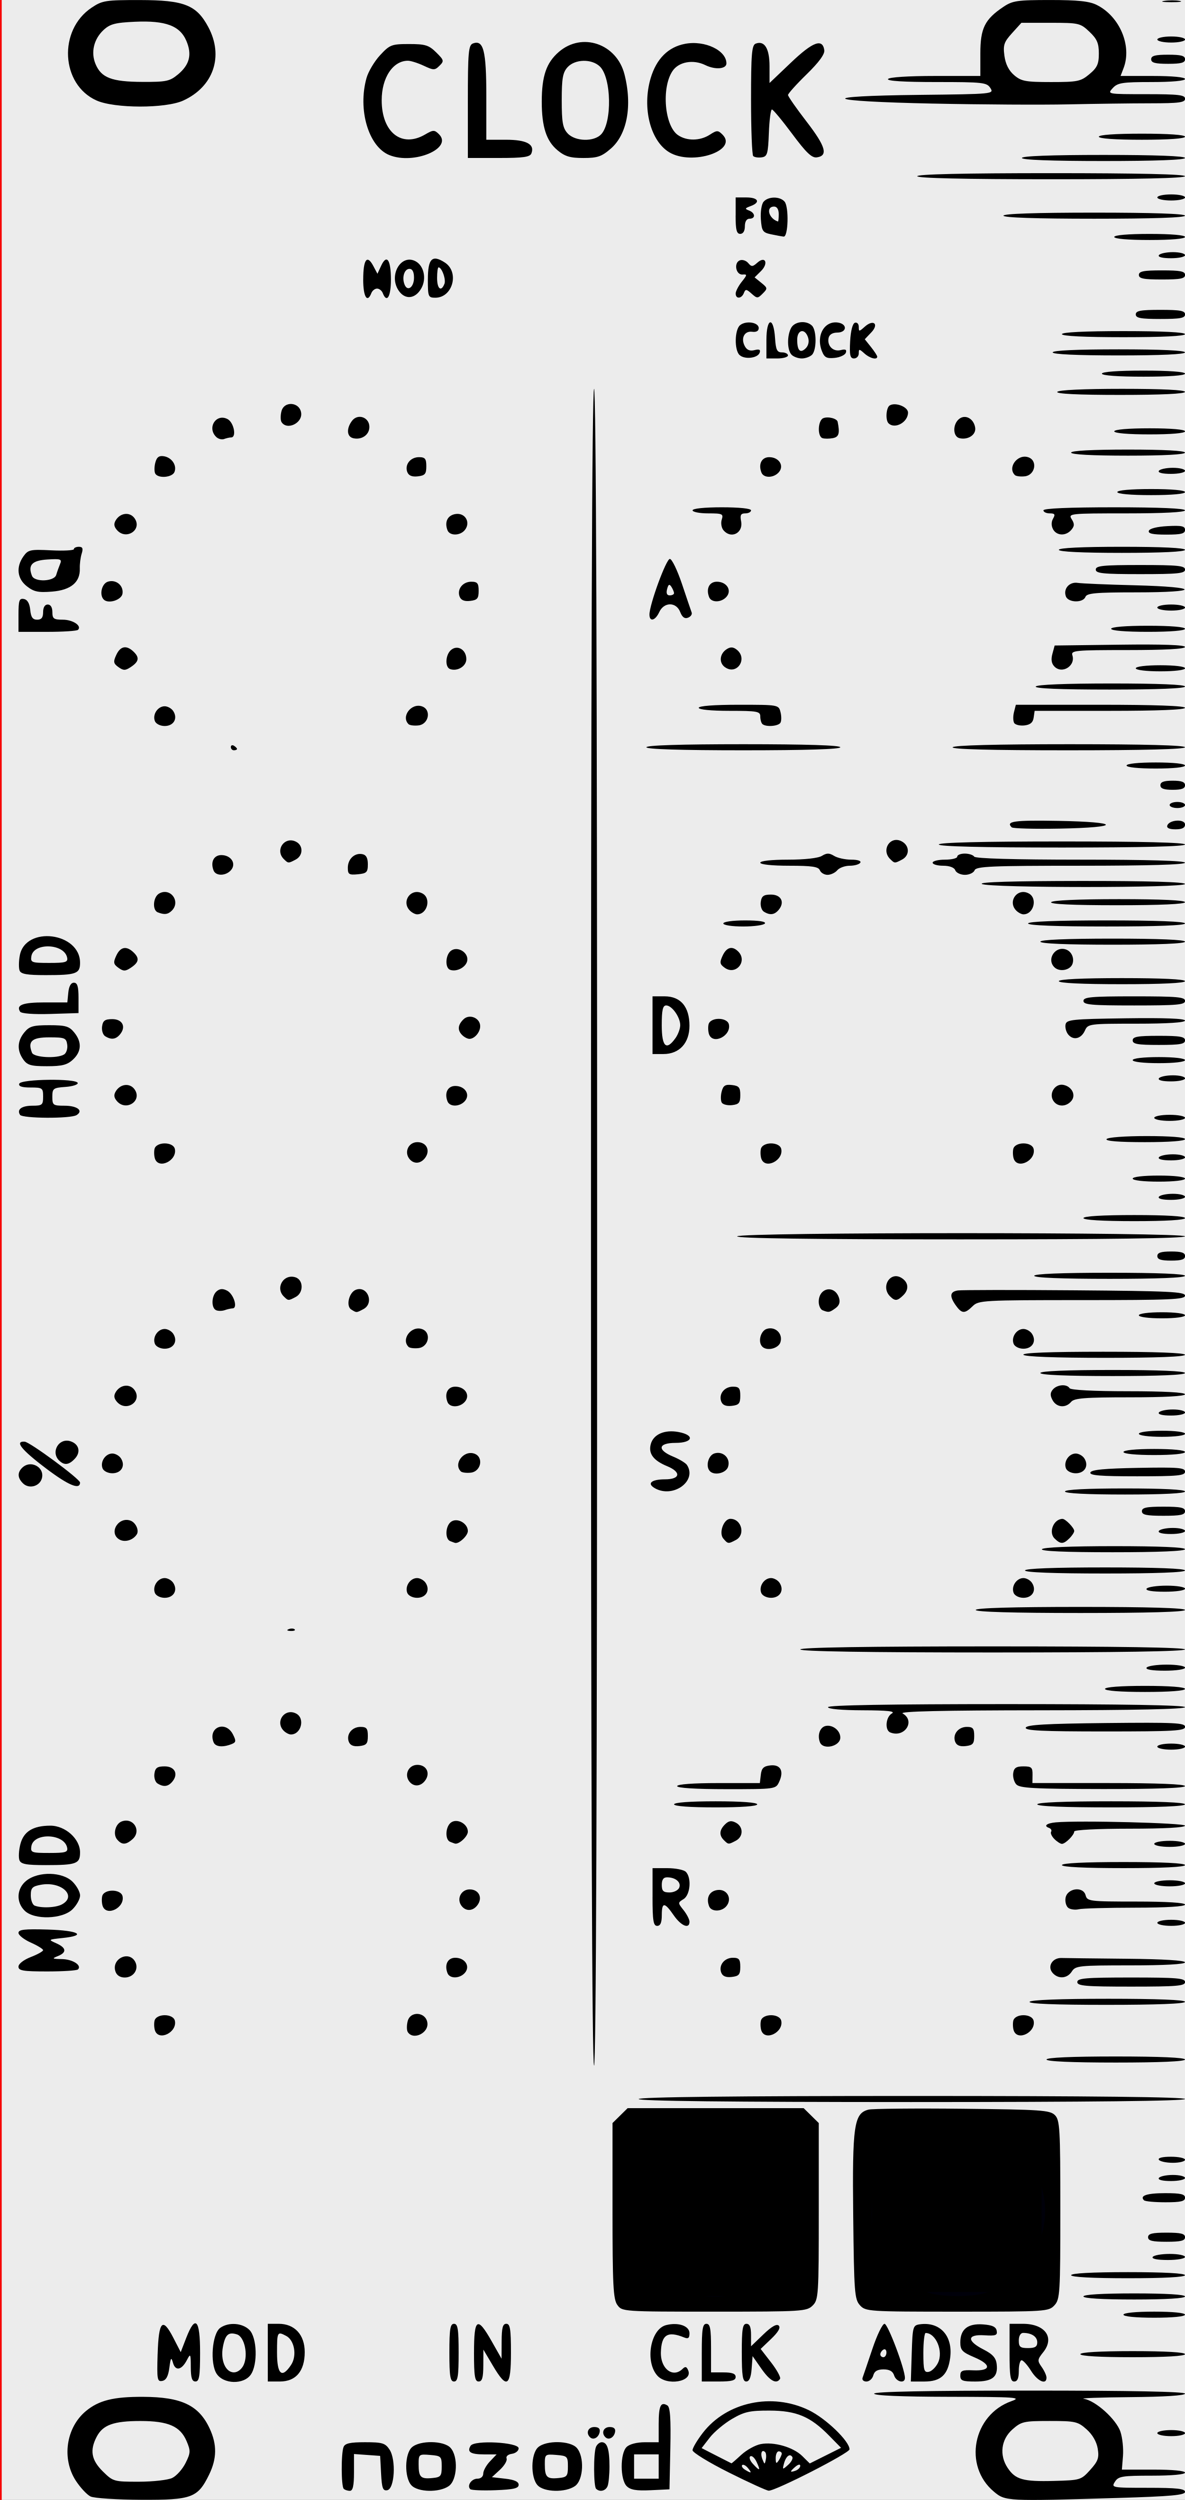 <?xml version="1.0" encoding="UTF-8" standalone="no"?>
<!-- Created with Inkscape (http://www.inkscape.org/) -->

<svg
   xmlns:dc="http://purl.org/dc/elements/1.1/"
   xmlns:cc="http://creativecommons.org/ns#"
   xmlns:rdf="http://www.w3.org/1999/02/22-rdf-syntax-ns#"
   xmlns:svg="http://www.w3.org/2000/svg"
   xmlns="http://www.w3.org/2000/svg"
   xmlns:xlink="http://www.w3.org/1999/xlink"
   xmlns:sodipodi="http://sodipodi.sourceforge.net/DTD/sodipodi-0.dtd"
   xmlns:inkscape="http://www.inkscape.org/namespaces/inkscape"
   width="60.96mm"
   height="128.5mm"
   version="1.1"
   viewBox="0 0 60.96 128.5"
   id="svg16"
   sodipodi:docname="nozori_84_CLOCK.svg"
   inkscape:version="0.92.3 (2405546, 2018-03-11)">
  <rect x="0" y="0" width="60.96" height="128.5" fill="#333333" stroke="none"/>
  <defs
     id="defs20">
    <linearGradient
       inkscape:collect="always"
       id="linearGradient4556">
      <stop
         style="stop-color:#000000;stop-opacity:1;"
         offset="0"
         id="stop4552" />
      <stop
         style="stop-color:#000000;stop-opacity:0;"
         offset="1"
         id="stop4554" />
    </linearGradient>
    <radialGradient
       inkscape:collect="always"
       xlink:href="#linearGradient4556"
       id="radialGradient4560"
       cx="30.633"
       cy="14.416"
       fx="30.633"
       fy="14.416"
       r="3.506"
       gradientTransform="matrix(1,0,0,0.975,0,0.358)"
       gradientUnits="userSpaceOnUse" />
  </defs>
  <sodipodi:namedview
     pagecolor="#ffffff"
     bordercolor="#666666"
     borderopacity="1"
     objecttolerance="10"
     gridtolerance="10"
     guidetolerance="10"
     inkscape:pageopacity="0"
     inkscape:pageshadow="2"
     inkscape:window-width="1920"
     inkscape:window-height="996"
     id="namedview18"
     showgrid="false"
     inkscape:zoom="1.4142136"
     inkscape:cx="-89.612209"
     inkscape:cy="242.27855"
     inkscape:window-x="0"
     inkscape:window-y="27"
     inkscape:window-maximized="1"
     inkscape:current-layer="layer5" />
  <g
     inkscape:groupmode="layer"
     id="layer3"
     inkscape:label="bg uniform"
     style="display:inline">
    <rect
       style="fill:#ececec;fill-opacity:1;fill-rule:nonzero;stroke:#f60000;stroke-width:0.247;stroke-opacity:1"
       id="rect48"
       width="61.164"
       height="128.89"
       x="-0.036"
       y="-0.142" />
    <rect
       style="fill:#000000;fill-opacity:1;fill-rule:nonzero;stroke:#00000a;stroke-width:0.265;stroke-opacity:1"
       id="rect1206"
       width="9.482"
       height="9.163"
       x="32.081"
       y="108.987" />
    <rect
       style="fill:#000000;fill-opacity:1;fill-rule:nonzero;stroke:#00000a;stroke-width:0.3;stroke-opacity:1"
       id="rect1208"
       width="9.035"
       height="8.956"
       x="44.699"
       y="109.009"
       ry="0" />
  </g>
  <g
     inkscape:groupmode="layer"
     id="layer5"
     inkscape:label="clock"
     style="display:inline">
    <path
       style="fill:#000000;stroke-width:0.157"
       d="m 4.66,128.324 c -0.181,-0.086 -0.519,-0.447 -0.752,-0.801 -0.744,-1.131 -0.515,-2.738 0.51,-3.589 0.666,-0.553 1.418,-0.74 2.946,-0.733 1.979,0.009 2.864,0.431 3.423,1.632 0.382,0.821 0.372,1.545 -0.032,2.37 -0.584,1.191 -0.884,1.301 -3.494,1.289 -1.249,-0.006 -2.419,-0.081 -2.6,-0.168 z M 8.868,127.366 c 0.218,-0.107 0.524,-0.452 0.68,-0.766 0.257,-0.518 0.262,-0.624 0.052,-1.12 -0.326,-0.768 -0.943,-1.037 -2.379,-1.037 -1.371,0 -1.927,0.199 -2.244,0.803 -0.368,0.701 -0.28,1.204 0.313,1.789 0.527,0.519 0.567,0.531 1.86,0.529 0.731,-10e-4 1.499,-0.089 1.718,-0.196 z m 42.267,0.713 c -1.598,-1.326 -1.088,-3.958 0.902,-4.658 0.551,-0.194 0.228,-0.216 -3.228,-0.222 -2.45,-0.004 -3.84,-0.063 -3.84,-0.163 0,-0.102 2.771,-0.156 7.996,-0.156 5.225,0 7.996,0.054 7.996,0.156 0,0.097 -1.058,0.165 -2.811,0.18 -1.546,0.013 -2.623,0.052 -2.393,0.087 0.601,0.091 1.667,1.052 1.883,1.697 0.102,0.304 0.16,0.865 0.129,1.247 l -0.056,0.694 h 1.624 c 0.977,0 1.624,0.062 1.624,0.156 0,0.094 -0.673,0.156 -1.704,0.156 -1.532,0 -1.724,0.031 -1.901,0.312 -0.194,0.306 -0.158,0.312 1.704,0.312 1.484,0 1.901,0.046 1.901,0.209 0,0.165 -0.722,0.231 -3.444,0.312 -5.754,0.171 -5.794,0.169 -6.383,-0.319 z m 4.948,-1.122 c 0.404,-0.446 0.465,-0.617 0.388,-1.093 -0.057,-0.354 -0.27,-0.724 -0.574,-0.993 -0.451,-0.401 -0.577,-0.429 -1.903,-0.429 -1.329,0 -1.452,0.028 -1.912,0.434 -0.583,0.514 -0.684,1.319 -0.247,1.976 0.399,0.6 0.796,0.713 2.37,0.672 1.371,-0.036 1.408,-0.047 1.878,-0.566 z m -38.401,0.971 c -0.132,-0.13 -0.139,-1.813 -0.009,-2.147 0.074,-0.189 0.331,-0.247 1.105,-0.247 0.891,0 1.038,0.044 1.259,0.376 0.348,0.523 0.265,2.02 -0.116,2.091 -0.224,0.042 -0.277,-0.102 -0.317,-0.857 l -0.048,-0.908 -0.673,-0.048 -0.673,-0.048 v 0.946 c 0,0.684 -0.058,0.946 -0.211,0.946 -0.116,0 -0.259,-0.047 -0.317,-0.104 z m 3.482,-0.181 c -0.369,-0.402 -0.352,-1.616 0.028,-1.954 0.408,-0.364 1.639,-0.347 1.982,0.027 0.409,0.446 0.354,1.663 -0.09,1.97 -0.493,0.341 -1.59,0.316 -1.919,-0.043 z m 1.559,-0.964 c 0,-0.519 -0.03,-0.549 -0.594,-0.595 -0.579,-0.047 -0.594,-0.035 -0.594,0.481 0,0.661 0.104,0.765 0.707,0.706 0.435,-0.042 0.481,-0.099 0.481,-0.593 z m 1.468,1.162 c -0.182,-0.18 0.064,-0.537 0.369,-0.537 0.176,0 0.3,-0.109 0.3,-0.263 0,-0.145 0.155,-0.426 0.344,-0.625 l 0.344,-0.361 h -0.652 c -0.691,0 -0.885,-0.126 -0.685,-0.444 0.189,-0.302 2.469,-0.18 2.469,0.132 0,0.129 -0.156,0.256 -0.348,0.283 -0.199,0.028 -0.315,0.131 -0.272,0.242 0.041,0.106 -0.112,0.365 -0.34,0.576 l -0.415,0.383 0.688,0.078 c 0.47,0.053 0.688,0.152 0.688,0.312 0,0.184 -0.259,0.244 -1.195,0.279 -0.657,0.025 -1.24,3.1e-4 -1.295,-0.054 z m 3.465,-0.198 c -0.369,-0.402 -0.352,-1.616 0.028,-1.954 0.408,-0.364 1.639,-0.347 1.982,0.027 0.409,0.446 0.354,1.663 -0.09,1.97 -0.493,0.341 -1.59,0.316 -1.919,-0.043 z m 1.559,-0.964 c 0,-0.519 -0.03,-0.549 -0.594,-0.595 -0.579,-0.047 -0.594,-0.035 -0.594,0.481 0,0.661 0.104,0.765 0.707,0.706 0.435,-0.042 0.481,-0.099 0.481,-0.593 z m 1.451,1.145 c -0.132,-0.13 -0.139,-1.813 -0.009,-2.147 0.053,-0.136 0.188,-0.247 0.3,-0.247 0.281,0 0.396,0.362 0.396,1.249 0,0.415 -0.043,0.866 -0.096,1.002 -0.099,0.254 -0.403,0.327 -0.59,0.143 z m 1.575,-0.134 c -0.342,-0.337 -0.347,-1.679 -0.007,-2.014 0.151,-0.149 0.524,-0.245 0.95,-0.245 h 0.701 v -0.928 c 0,-0.949 0.104,-1.172 0.448,-0.963 0.143,0.087 0.183,0.682 0.151,2.215 l -0.044,2.096 -0.971,0.046 c -0.73,0.035 -1.035,-0.017 -1.227,-0.206 z m 1.644,-1.011 v -0.625 H 33.252 32.619 v 0.625 0.625 h 0.633 0.633 z m 3.602,0.303 c -1.023,-0.511 -1.86,-1.025 -1.86,-1.14 0,-0.116 0.24,-0.521 0.534,-0.9 1.223,-1.579 3.541,-2.075 5.44,-1.163 0.876,0.42 2.101,1.597 2.101,2.017 0,0.193 -3.808,2.14 -4.158,2.125 -0.108,-0.004 -1.034,-0.427 -2.057,-0.938 z m 0.986,-0.229 c -0.11,-0.131 -0.242,-0.197 -0.292,-0.148 -0.05,0.05 0.013,0.156 0.141,0.236 0.335,0.209 0.379,0.183 0.151,-0.088 z m 2.695,-0.11 c 0,-0.091 -0.101,-0.076 -0.238,0.036 -0.131,0.107 -0.238,0.219 -0.238,0.248 0,0.03 0.107,0.014 0.238,-0.036 0.131,-0.049 0.238,-0.161 0.238,-0.248 z m -2.243,-0.193 c -0.098,-0.212 -0.244,-0.346 -0.324,-0.297 -0.08,0.049 -0.023,0.222 0.127,0.385 0.363,0.396 0.411,0.374 0.197,-0.089 z m 1.833,-0.263 c -0.125,-0.199 -0.329,-0.034 -0.43,0.348 -0.083,0.315 -0.074,0.317 0.215,0.06 0.166,-0.148 0.263,-0.331 0.216,-0.407 z m -2.62,-0.112 c 0.267,-0.246 0.712,-0.492 0.988,-0.547 0.678,-0.134 1.678,0.152 2.147,0.614 l 0.384,0.379 0.805,-0.402 0.805,-0.402 -0.614,-0.625 c -0.965,-0.984 -1.682,-1.285 -3.068,-1.288 -1.016,-0.003 -1.294,0.059 -1.926,0.428 -0.406,0.237 -0.925,0.672 -1.152,0.966 l -0.413,0.534 0.756,0.388 c 0.416,0.213 0.767,0.391 0.779,0.395 0.013,0.004 0.242,-0.194 0.509,-0.441 z m 1.224,-0.137 c -0.17,-0.168 -0.261,0.067 -0.141,0.367 0.112,0.281 0.121,0.282 0.176,0.01 0.032,-0.157 0.016,-0.327 -0.035,-0.377 z m 0.854,0.077 c 0.001,-0.064 -0.069,-0.117 -0.156,-0.117 -0.087,0 -0.157,0.158 -0.156,0.351 0.002,0.284 0.032,0.306 0.156,0.117 0.084,-0.129 0.155,-0.287 0.156,-0.351 z m -9.864,-0.842 c -0.224,-0.221 -0.097,-0.524 0.219,-0.524 0.221,0 0.312,0.085 0.277,0.26 -0.057,0.287 -0.327,0.431 -0.497,0.263 z m 0.792,0 c -0.224,-0.221 -0.097,-0.524 0.219,-0.524 0.221,0 0.312,0.085 0.277,0.26 -0.057,0.287 -0.327,0.431 -0.497,0.263 z m 28.392,-0.211 c 0,-0.086 0.321,-0.156 0.713,-0.156 0.392,0 0.713,0.07 0.713,0.156 0,0.086 -0.321,0.156 -0.713,0.156 -0.392,0 -0.713,-0.07 -0.713,-0.156 z M 8.11,120.994 c 0.054,-1.7 0.252,-1.904 0.806,-0.829 l 0.381,0.739 0.282,-0.729 c 0.471,-1.216 0.714,-0.958 0.714,0.754 0,1.214 -0.043,1.483 -0.238,1.483 -0.177,0 -0.238,-0.188 -0.24,-0.742 -0.002,-0.689 -0.016,-0.715 -0.198,-0.364 -0.27,0.523 -0.591,0.588 -0.718,0.146 -0.09,-0.312 -0.118,-0.274 -0.187,0.255 -0.057,0.435 -0.167,0.639 -0.365,0.676 -0.258,0.049 -0.279,-0.075 -0.238,-1.391 z m 3.038,1.027 c -0.355,-0.535 -0.239,-2.061 0.18,-2.364 0.425,-0.306 1.134,-0.258 1.499,0.101 0.399,0.393 0.441,1.785 0.07,2.307 -0.366,0.515 -1.394,0.488 -1.749,-0.045 z m 1.385,-0.455 c 0.245,-0.53 0.043,-1.453 -0.344,-1.575 -0.438,-0.137 -0.602,0.009 -0.722,0.643 -0.132,0.693 0.135,1.31 0.568,1.31 0.189,0 0.396,-0.158 0.498,-0.378 z m 1.243,-0.636 v -1.483 h 0.561 c 0.821,0 1.339,0.563 1.339,1.455 0,0.974 -0.455,1.511 -1.278,1.511 h -0.622 z m 1.198,0.631 c 0.312,-0.469 0.178,-1.265 -0.25,-1.491 -0.458,-0.242 -0.473,-0.216 -0.473,0.86 0,1.125 0.25,1.343 0.723,0.631 z m 8.144,-0.631 c 0,-1.214 0.043,-1.483 0.238,-1.483 0.194,0 0.238,0.269 0.238,1.483 0,1.214 -0.043,1.483 -0.238,1.483 -0.194,0 -0.238,-0.269 -0.238,-1.483 z m 1.267,0 c 0,-1.78 0.169,-1.889 0.908,-0.586 l 0.509,0.898 0.004,-0.898 c 0.003,-0.692 0.058,-0.898 0.241,-0.898 0.194,0 0.238,0.269 0.238,1.483 0,1.774 -0.195,1.913 -0.933,0.664 l -0.485,-0.82 -0.004,0.82 c -0.003,0.623 -0.06,0.82 -0.241,0.82 -0.194,0 -0.238,-0.269 -0.238,-1.483 z m 9.439,1.19 c -0.658,-0.717 -0.369,-2.405 0.447,-2.607 0.632,-0.156 1.198,0.043 1.198,0.421 0,0.249 -0.065,0.3 -0.277,0.214 -0.852,-0.346 -1.168,-0.143 -1.194,0.763 -0.024,0.85 0.621,1.341 1.118,0.851 0.141,-0.139 0.21,-0.117 0.292,0.094 0.222,0.571 -1.099,0.792 -1.584,0.264 z m 2.278,-1.19 c 0,-1.214 0.043,-1.483 0.238,-1.483 0.191,0 0.238,0.243 0.238,1.249 v 1.249 h 0.633 c 0.457,0 0.633,0.065 0.633,0.234 0,0.18 -0.202,0.234 -0.871,0.234 h -0.871 z m 2.058,0 c 0,-1.214 0.043,-1.483 0.238,-1.483 0.168,0 0.238,0.168 0.238,0.578 v 0.578 l 0.633,-0.61 c 0.424,-0.408 0.686,-0.558 0.792,-0.453 0.106,0.105 -0.022,0.329 -0.386,0.678 l -0.545,0.521 0.542,0.7 c 0.298,0.385 0.503,0.762 0.456,0.837 -0.183,0.291 -0.517,0.111 -0.956,-0.516 l -0.457,-0.653 -0.049,0.653 c -0.033,0.442 -0.122,0.653 -0.277,0.653 -0.183,0 -0.228,-0.295 -0.228,-1.483 z m 6.214,1.288 c 0.04,-0.107 0.267,-0.775 0.505,-1.483 0.238,-0.708 0.518,-1.288 0.624,-1.288 0.172,0 1.049,2.324 1.049,2.781 0,0.31 -0.447,0.208 -0.554,-0.126 -0.069,-0.215 -0.24,-0.312 -0.546,-0.312 -0.313,0 -0.471,0.093 -0.529,0.312 -0.046,0.172 -0.204,0.312 -0.352,0.312 -0.149,0 -0.237,-0.087 -0.196,-0.195 z m 1.228,-1.297 c 0,-0.134 -0.071,-0.2 -0.158,-0.147 -0.087,0.053 -0.158,0.163 -0.158,0.243 0,0.081 0.071,0.147 0.158,0.147 0.087,0 0.158,-0.11 0.158,-0.243 z m 1.3,0.048 c 0.044,-1.382 0.061,-1.446 0.418,-1.496 1.039,-0.145 1.712,0.602 1.559,1.729 -0.119,0.876 -0.487,1.212 -1.328,1.212 h -0.694 z m 1.352,0.481 c 0.285,-0.586 -0.102,-1.522 -0.634,-1.532 -0.065,-10e-4 -0.119,0.459 -0.119,1.024 0,0.892 0.036,1.019 0.276,0.974 0.152,-0.029 0.366,-0.238 0.477,-0.465 z m 1.148,0.661 c 0,-0.256 0.102,-0.298 0.656,-0.273 0.928,0.042 0.962,-0.29 0.07,-0.667 -0.629,-0.266 -0.726,-0.369 -0.726,-0.77 0,-0.674 0.385,-0.979 1.166,-0.923 0.476,0.034 0.667,0.122 0.705,0.325 0.045,0.236 -0.048,0.271 -0.632,0.234 -0.896,-0.057 -0.92,0.284 -0.052,0.727 0.477,0.243 0.646,0.431 0.684,0.762 0.076,0.653 -0.215,0.888 -1.1,0.888 -0.659,0 -0.772,-0.044 -0.772,-0.303 z m 2.533,-1.181 v -1.483 h 0.682 c 1.145,0 1.653,0.704 1.052,1.457 -0.305,0.382 -0.311,0.44 -0.082,0.762 0.136,0.192 0.248,0.438 0.248,0.548 0,0.39 -0.455,0.191 -0.792,-0.347 -0.188,-0.301 -0.408,-0.546 -0.488,-0.546 -0.08,0 -0.145,0.246 -0.145,0.546 0,0.382 -0.072,0.546 -0.238,0.546 -0.194,0 -0.238,-0.269 -0.238,-1.483 z m 1.425,-0.53 c 0,-0.292 -0.289,-0.485 -0.725,-0.485 -0.134,0 -0.225,0.157 -0.225,0.39 0,0.33 0.074,0.39 0.475,0.39 0.361,0 0.475,-0.071 0.475,-0.296 z m 2.217,0.608 c 0,-0.098 1.003,-0.156 2.692,-0.156 1.689,0 2.692,0.058 2.692,0.156 0,0.098 -1.003,0.156 -2.692,0.156 -1.689,0 -2.692,-0.058 -2.692,-0.156 z m 2.217,-2.03 c 0,-0.094 0.633,-0.156 1.583,-0.156 0.95,0 1.583,0.062 1.583,0.156 0,0.094 -0.633,0.156 -1.583,0.156 -0.95,0 -1.583,-0.062 -1.583,-0.156 z m -26.038,-0.503 c -0.209,-0.295 -0.246,-1.027 -0.246,-4.847 v -4.5 l 0.389,-0.383 0.389,-0.383 h 4.527 4.527 l 0.389,0.383 0.389,0.383 v 4.535 c 0,4.327 -0.015,4.549 -0.317,4.847 -0.303,0.298 -0.528,0.312 -5.058,0.312 -4.72,0 -4.742,-0.002 -4.988,-0.347 z m 6.651,-0.695 c 1.158,-0.389 2.346,-1.621 2.691,-2.79 0.992,-3.365 -2.168,-6.59 -5.516,-5.631 -1.268,0.363 -2.147,1.087 -2.781,2.288 -0.495,0.939 -0.527,1.088 -0.463,2.179 0.08,1.357 0.425,2.133 1.335,2.997 1.234,1.173 3.018,1.533 4.734,0.957 z m 5.833,0.714 c -0.279,-0.303 -0.305,-0.655 -0.348,-4.594 -0.051,-4.655 0.039,-5.276 0.788,-5.462 0.202,-0.05 2.377,-0.07 4.834,-0.045 4.04,0.042 4.495,0.073 4.75,0.325 0.258,0.255 0.283,0.672 0.283,4.863 0,4.289 -0.019,4.605 -0.302,4.913 -0.294,0.32 -0.424,0.329 -5.003,0.329 -4.577,0 -4.709,-0.009 -5.003,-0.328 z m 6.434,-0.629 c 1.005,-0.297 2.074,-1.215 2.604,-2.237 1.144,-2.206 0.212,-4.85 -2.106,-5.972 -2.205,-1.068 -4.828,-0.181 -5.989,2.026 -0.351,0.667 -0.47,2.55 -0.211,3.333 0.43,1.3 1.418,2.31 2.76,2.82 0.628,0.238 2.185,0.255 2.943,0.031 z m 5.061,0.176 c 0,-0.098 0.976,-0.156 2.613,-0.156 1.636,0 2.613,0.058 2.613,0.156 0,0.098 -0.976,0.156 -2.613,0.156 -1.636,0 -2.613,-0.058 -2.613,-0.156 z m -0.633,-1.093 c 0,-0.099 1.082,-0.156 2.929,-0.156 1.847,0 2.929,0.058 2.929,0.156 0,0.099 -1.082,0.156 -2.929,0.156 -1.847,0 -2.929,-0.058 -2.929,-0.156 z m 4.196,-0.937 c 0.054,-0.086 0.45,-0.156 0.88,-0.156 0.43,0 0.782,0.07 0.782,0.156 0,0.086 -0.396,0.156 -0.88,0.156 -0.546,0 -0.843,-0.059 -0.782,-0.156 z M 59.061,114.996 c 0,-0.182 0.211,-0.234 0.95,-0.234 0.739,0 0.95,0.052 0.95,0.234 0,0.182 -0.211,0.234 -0.95,0.234 -0.739,0 -0.95,-0.052 -0.95,-0.234 z m -0.207,-1.895 c -0.243,-0.239 0.139,-0.369 1.087,-0.369 0.801,0 1.02,0.05 1.02,0.234 0,0.184 -0.217,0.234 -1.003,0.234 -0.552,0 -1.048,-0.045 -1.104,-0.1 z m 0.761,-1.149 c 0.054,-0.086 0.379,-0.156 0.722,-0.156 0.343,0 0.624,0.07 0.624,0.156 0,0.086 -0.325,0.156 -0.722,0.156 -0.441,0 -0.684,-0.061 -0.624,-0.156 z m 0,-0.937 c -0.06,-0.095 0.183,-0.156 0.624,-0.156 0.397,0 0.722,0.07 0.722,0.156 0,0.086 -0.281,0.156 -0.624,0.156 -0.343,0 -0.668,-0.07 -0.722,-0.156 z M 32.856,107.892 c 0.064,-0.102 4.937,-0.156 14.102,-0.156 9.23,0 14.004,0.053 14.004,0.156 0,0.103 -4.806,0.156 -14.102,0.156 -9.361,0 -14.069,-0.052 -14.004,-0.156 z M 30.402,63.08 c 0,-28.625 0.053,-43.094 0.158,-43.094 0.105,0 0.158,14.469 0.158,43.094 0,28.625 -0.053,43.094 -0.158,43.094 -0.105,0 -0.158,-14.469 -0.158,-43.094 z m 23.434,42.782 c 0,-0.1 1.293,-0.156 3.563,-0.156 2.27,0 3.563,0.057 3.563,0.156 0,0.1 -1.293,0.156 -3.563,0.156 -2.27,0 -3.563,-0.057 -3.563,-0.156 z M 7.979,104.388 c -0.048,-0.124 -0.063,-0.352 -0.032,-0.507 0.077,-0.394 0.974,-0.396 1.051,-0.002 0.114,0.582 -0.811,1.044 -1.019,0.509 z m 12.997,0.06 c -0.057,-0.091 -0.059,-0.341 -0.004,-0.556 0.138,-0.542 0.933,-0.48 1.013,0.079 0.077,0.534 -0.733,0.917 -1.009,0.477 z m 18.196,-0.06 c -0.048,-0.124 -0.063,-0.352 -0.032,-0.507 0.077,-0.394 0.974,-0.396 1.051,-0.002 0.114,0.582 -0.811,1.044 -1.019,0.509 z m 12.984,0 c -0.048,-0.124 -0.063,-0.352 -0.032,-0.507 0.077,-0.394 0.974,-0.396 1.051,-0.002 0.114,0.582 -0.811,1.044 -1.019,0.509 z m 0.81,-1.492 c 0.061,-0.097 1.585,-0.156 4.047,-0.156 2.527,0 3.949,0.056 3.949,0.156 0,0.1 -1.455,0.156 -4.047,0.156 -2.658,0 -4.013,-0.054 -3.949,-0.156 z m 2.454,-1.015 c 0,-0.199 0.413,-0.234 2.771,-0.234 2.357,0 2.771,0.035 2.771,0.234 0,0.199 -0.413,0.234 -2.771,0.234 -2.357,0 -2.771,-0.035 -2.771,-0.234 z M 5.936,101.327 c -0.205,-0.635 0.684,-1.079 1.01,-0.504 0.217,0.382 -0.066,0.824 -0.528,0.824 -0.244,0 -0.417,-0.115 -0.483,-0.32 z m 17.085,0.095 c -0.169,-0.433 0.011,-0.79 0.399,-0.79 0.499,0 0.782,0.433 0.501,0.768 -0.26,0.309 -0.784,0.322 -0.9,0.022 z m 14.084,-0.02 c -0.148,-0.38 0.155,-0.77 0.598,-0.77 0.315,0 0.379,0.079 0.379,0.468 0,0.395 -0.068,0.476 -0.436,0.518 -0.297,0.034 -0.469,-0.035 -0.54,-0.216 z m 17.037,-0.002 c -0.274,-0.326 -7.92e-4,-0.772 0.464,-0.756 0.186,0.006 1.693,0.024 3.347,0.039 1.881,0.017 3.008,0.086 3.008,0.184 0,0.098 -1.043,0.156 -2.812,0.156 -2.641,0 -2.824,0.019 -3.01,0.312 -0.237,0.375 -0.711,0.406 -0.998,0.065 z M 0.951,101.087 c 0,-0.143 0.267,-0.35 0.633,-0.492 0.348,-0.135 0.633,-0.294 0.633,-0.354 0,-0.06 -0.285,-0.235 -0.633,-0.39 -0.348,-0.155 -0.633,-0.379 -0.633,-0.498 0,-0.172 0.307,-0.207 1.505,-0.171 1.599,0.047 2.043,0.302 0.759,0.435 -0.741,0.077 -0.746,0.081 -0.321,0.27 0.525,0.233 0.552,0.473 0.075,0.662 -0.312,0.124 -0.285,0.142 0.218,0.151 0.555,0.01 1.037,0.321 0.823,0.532 -0.057,0.057 -0.769,0.103 -1.582,0.103 -1.242,0 -1.478,-0.04 -1.478,-0.247 z M 33.569,97.509 v -1.483 h 0.76 c 0.418,0 0.846,0.084 0.95,0.187 0.306,0.302 0.234,1.188 -0.114,1.403 -0.3,0.185 -0.3,0.193 0,0.569 0.167,0.21 0.304,0.477 0.304,0.595 0,0.394 -0.431,0.218 -0.811,-0.332 -0.475,-0.688 -0.614,-0.689 -0.614,-0.001 0,0.382 -0.072,0.546 -0.238,0.546 -0.194,0 -0.238,-0.269 -0.238,-1.483 z m 1.374,-0.484 c 0.107,-0.274 -0.188,-0.525 -0.622,-0.528 -0.191,-0.002 -0.277,0.119 -0.277,0.388 0,0.314 0.079,0.39 0.401,0.39 0.221,0 0.444,-0.112 0.498,-0.25 z m 24.594,1.811 c 0,-0.086 0.321,-0.156 0.713,-0.156 0.392,0 0.713,0.07 0.713,0.156 0,0.086 -0.321,0.156 -0.713,0.156 -0.392,0 -0.713,-0.07 -0.713,-0.156 z M 1.268,98.211 c -0.456,-0.449 -0.41,-1.154 0.101,-1.55 0.62,-0.481 1.844,-0.45 2.361,0.06 0.214,0.211 0.389,0.53 0.389,0.71 0,0.18 -0.175,0.499 -0.389,0.71 -0.52,0.513 -1.971,0.555 -2.461,0.071 z m 1.91,-0.318 c 0.811,-0.428 -0.019,-1.208 -1.078,-1.013 -0.44,0.081 -0.516,0.161 -0.516,0.544 0,0.247 0.089,0.484 0.198,0.527 0.349,0.139 1.08,0.108 1.396,-0.058 z m 2.109,0.093 c -0.048,-0.124 -0.063,-0.352 -0.032,-0.507 0.077,-0.394 0.974,-0.396 1.051,-0.002 0.114,0.582 -0.811,1.044 -1.019,0.509 z m 18.477,0.005 c -0.299,-0.355 -0.061,-0.873 0.4,-0.873 0.446,0 0.666,0.391 0.428,0.763 -0.219,0.343 -0.59,0.392 -0.828,0.11 z m 12.716,-0.005 c -0.17,-0.438 0.015,-0.789 0.442,-0.838 0.489,-0.056 0.76,0.458 0.441,0.836 -0.245,0.292 -0.77,0.293 -0.883,0.002 z m 18.491,0.092 c -0.116,-0.075 -0.188,-0.304 -0.158,-0.509 0.074,-0.513 0.905,-0.633 1.034,-0.15 0.082,0.31 0.189,0.324 2.601,0.324 1.571,0 2.515,0.059 2.515,0.156 0,0.098 -0.965,0.157 -2.573,0.158 -1.415,0.001 -2.716,0.037 -2.89,0.08 -0.174,0.043 -0.412,0.016 -0.528,-0.059 z m 4.408,-1.273 c 0,-0.086 0.356,-0.156 0.792,-0.156 0.435,0 0.792,0.07 0.792,0.156 0,0.086 -0.356,0.156 -0.792,0.156 -0.435,0 -0.792,-0.07 -0.792,-0.156 z m -4.75,-0.937 c 0,-0.099 1.161,-0.156 3.167,-0.156 2.006,0 3.167,0.057 3.167,0.156 0,0.099 -1.161,0.156 -3.167,0.156 -2.006,0 -3.167,-0.057 -3.167,-0.156 z M 1.001,95.618 c -0.054,-0.138 -0.034,-0.505 0.045,-0.816 0.166,-0.658 0.646,-0.957 1.54,-0.96 0.774,-0.003 1.532,0.677 1.532,1.374 0,0.585 -0.185,0.653 -1.76,0.653 -1.011,0 -1.278,-0.049 -1.357,-0.251 z M 3.454,94.973 C 3.312,94.242 1.721,94.184 1.613,94.906 c -0.047,0.317 0.014,0.339 0.922,0.339 0.839,0 0.965,-0.037 0.92,-0.272 z m 55.924,-0.196 c 0,-0.086 0.356,-0.156 0.792,-0.156 0.435,0 0.792,0.07 0.792,0.156 0,0.086 -0.356,0.156 -0.792,0.156 -0.435,0 -0.792,-0.07 -0.792,-0.156 z M 6.024,94.55 c -0.226,-0.269 -0.09,-0.801 0.237,-0.925 0.598,-0.226 1.034,0.484 0.558,0.909 -0.339,0.303 -0.551,0.307 -0.795,0.016 z M 23.158,94.673 c -0.27,-0.107 -0.25,-0.752 0.029,-0.981 0.306,-0.25 0.881,0.05 0.881,0.46 0,0.244 -0.454,0.664 -0.663,0.612 -0.028,-0.007 -0.139,-0.048 -0.248,-0.091 z m 14.084,-0.084 c -0.258,-0.254 -0.239,-0.523 0.059,-0.816 0.188,-0.185 0.323,-0.205 0.554,-0.084 0.394,0.208 0.393,0.718 -6.33e-4,0.926 -0.382,0.201 -0.382,0.201 -0.612,-0.026 z m 17,-0.059 c -0.138,-0.136 -0.214,-0.305 -0.169,-0.377 0.045,-0.072 -0.008,-0.162 -0.117,-0.2 -0.283,-0.1 -0.106,-0.239 0.356,-0.281 1.181,-0.108 6.649,0.031 6.649,0.169 0,0.098 -1.056,0.156 -2.85,0.156 -1.648,0 -2.85,0.061 -2.85,0.145 0,0.182 -0.452,0.636 -0.633,0.636 -0.075,0 -0.248,-0.111 -0.386,-0.247 z M 34.677,92.746 c 0,-0.096 0.818,-0.156 2.138,-0.156 1.319,0 2.138,0.06 2.138,0.156 0,0.096 -0.818,0.156 -2.138,0.156 -1.319,0 -2.138,-0.06 -2.138,-0.156 z m 18.684,0 c 0,-0.1 1.372,-0.156 3.8,-0.156 2.428,0 3.8,0.056 3.8,0.156 0,0.1 -1.372,0.156 -3.8,0.156 -2.428,0 -3.8,-0.056 -3.8,-0.156 z m -18.526,-0.937 c 0,-0.096 0.815,-0.156 2.127,-0.156 h 2.127 l 0.05,-0.429 c 0.039,-0.338 0.143,-0.44 0.486,-0.479 0.526,-0.06 0.715,0.287 0.459,0.84 -0.176,0.38 -0.178,0.38 -2.713,0.38 -1.586,0 -2.537,-0.059 -2.537,-0.156 z m 17.446,-0.088 c -0.115,-0.128 -0.186,-0.389 -0.158,-0.58 0.039,-0.27 0.155,-0.347 0.525,-0.347 0.414,0 0.474,0.055 0.469,0.429 l -0.006,0.429 h 3.925 c 2.511,0 3.925,0.056 3.925,0.156 0,0.1 -1.513,0.154 -4.236,0.15 -3.549,-0.005 -4.269,-0.044 -4.444,-0.239 z M 8.102,91.672 c -0.116,-0.073 -0.188,-0.3 -0.158,-0.505 0.043,-0.298 0.148,-0.373 0.526,-0.373 0.525,0 0.722,0.396 0.392,0.788 -0.215,0.256 -0.449,0.284 -0.76,0.09 z m 12.97,-0.083 c -0.299,-0.355 -0.061,-0.873 0.4,-0.873 0.446,0 0.666,0.391 0.428,0.763 -0.219,0.343 -0.59,0.392 -0.828,0.11 z m 38.464,-1.81 c 0,-0.086 0.321,-0.156 0.713,-0.156 0.392,0 0.713,0.07 0.713,0.156 0,0.086 -0.321,0.156 -0.713,0.156 -0.392,0 -0.713,-0.07 -0.713,-0.156 z M 10.987,89.555 c -0.301,-0.774 0.622,-1.143 0.998,-0.4 0.17,0.335 0.159,0.405 -0.074,0.496 -0.457,0.179 -0.831,0.14 -0.923,-0.097 z m 6.959,-0.02 c -0.148,-0.38 0.155,-0.77 0.598,-0.77 0.315,0 0.379,0.079 0.379,0.468 0,0.395 -0.068,0.476 -0.436,0.518 -0.297,0.034 -0.469,-0.035 -0.54,-0.216 z m 24.234,0.02 c -0.145,-0.372 0.004,-0.783 0.305,-0.84 0.36,-0.068 0.743,0.24 0.743,0.599 0,0.453 -0.886,0.657 -1.048,0.241 z m 6.959,-0.02 c -0.148,-0.38 0.155,-0.77 0.598,-0.77 0.315,0 0.379,0.079 0.379,0.468 0,0.395 -0.068,0.476 -0.436,0.518 -0.297,0.034 -0.469,-0.035 -0.54,-0.216 z M 14.6,88.968 c -0.473,-0.466 0.052,-1.196 0.637,-0.887 0.467,0.246 0.256,1.074 -0.273,1.074 -0.096,0 -0.26,-0.084 -0.364,-0.187 z m 31.201,0.084 c -0.294,-0.117 -0.239,-0.794 0.079,-0.977 0.2,-0.115 -0.217,-0.16 -1.504,-0.164 -1.079,-0.003 -1.781,-0.066 -1.781,-0.161 0,-0.102 3.167,-0.156 9.184,-0.156 6.017,0 9.184,0.054 9.184,0.156 0,0.102 -2.576,0.158 -7.402,0.161 -5.106,0.003 -7.316,0.054 -7.125,0.164 0.672,0.386 0.099,1.269 -0.633,0.977 z m 6.967,-0.248 c 0.05,-0.148 1.05,-0.205 4.13,-0.237 3.546,-0.036 4.064,-0.011 4.064,0.195 0,0.206 -0.544,0.237 -4.13,0.237 -3.234,0 -4.116,-0.042 -4.064,-0.195 z m 4.077,-1.991 c 0,-0.096 0.792,-0.156 2.058,-0.156 1.267,0 2.058,0.06 2.058,0.156 0,0.096 -0.792,0.156 -2.058,0.156 -1.267,0 -2.058,-0.06 -2.058,-0.156 z m 2.138,-1.093 c 0.054,-0.086 0.521,-0.156 1.039,-0.156 0.522,0 0.941,0.07 0.941,0.156 0,0.088 -0.452,0.156 -1.039,0.156 -0.652,0 -1.002,-0.058 -0.941,-0.156 z M 41.169,84.783 c 0,-0.102 3.404,-0.156 9.896,-0.156 6.492,0 9.896,0.054 9.896,0.156 0,0.102 -3.404,0.156 -9.896,0.156 -6.492,0 -9.896,-0.054 -9.896,-0.156 z M 14.855,83.74 c 0.114,-0.045 0.251,-0.04 0.303,0.012 0.053,0.052 -0.041,0.089 -0.208,0.082 -0.184,-0.007 -0.222,-0.044 -0.096,-0.094 z M 50.194,82.754 c 0,-0.101 1.9,-0.156 5.384,-0.156 3.483,0 5.384,0.055 5.384,0.156 0,0.101 -1.9,0.156 -5.384,0.156 -3.483,0 -5.384,-0.055 -5.384,-0.156 z M 7.967,81.874 c -0.131,-0.337 0.15,-0.759 0.505,-0.759 0.155,0 0.355,0.113 0.443,0.252 0.242,0.378 0.018,0.763 -0.443,0.763 -0.23,0 -0.449,-0.111 -0.505,-0.255 z m 12.984,0 c -0.131,-0.337 0.15,-0.759 0.505,-0.759 0.155,0 0.355,0.113 0.443,0.252 0.242,0.378 0.018,0.763 -0.443,0.763 -0.23,0 -0.449,-0.111 -0.505,-0.255 z m 18.209,0 c -0.131,-0.337 0.15,-0.759 0.505,-0.759 0.155,0 0.355,0.113 0.443,0.252 0.242,0.378 0.018,0.763 -0.443,0.763 -0.23,0 -0.449,-0.111 -0.505,-0.255 z m 12.984,0 c -0.131,-0.337 0.15,-0.759 0.505,-0.759 0.155,0 0.355,0.113 0.443,0.252 0.242,0.378 0.018,0.763 -0.443,0.763 -0.23,0 -0.449,-0.111 -0.505,-0.255 z m 6.839,-0.213 c 0.054,-0.086 0.521,-0.156 1.039,-0.156 0.522,0 0.941,0.07 0.941,0.156 0,0.088 -0.452,0.156 -1.039,0.156 -0.652,0 -1.002,-0.058 -0.941,-0.156 z m -6.254,-0.937 c 0,-0.1 1.478,-0.156 4.117,-0.156 2.639,0 4.117,0.056 4.117,0.156 0,0.1 -1.478,0.156 -4.117,0.156 -2.639,0 -4.117,-0.056 -4.117,-0.156 z m 0.871,-1.093 c 0.061,-0.097 1.479,-0.156 3.73,-0.156 2.316,0 3.632,0.057 3.632,0.156 0,0.1 -1.349,0.156 -3.73,0.156 -2.447,0 -3.697,-0.054 -3.632,-0.156 z M 6.099,79.106 c -0.507,-0.365 0.021,-1.167 0.619,-0.941 0.265,0.1 0.447,0.497 0.321,0.699 -0.203,0.324 -0.661,0.442 -0.939,0.242 z M 23.158,79.215 c -0.27,-0.107 -0.25,-0.752 0.029,-0.981 0.306,-0.25 0.881,0.05 0.881,0.46 0,0.244 -0.454,0.664 -0.663,0.612 -0.028,-0.007 -0.139,-0.048 -0.248,-0.091 z m 14.049,-0.135 c -0.24,-0.285 0.022,-1.01 0.365,-1.01 0.577,0 0.79,0.82 0.283,1.087 -0.394,0.208 -0.409,0.206 -0.648,-0.077 z m 17.043,1.05e-4 c -0.323,-0.319 -0.05,-0.998 0.406,-1.008 0.152,-0.003 0.605,0.462 0.605,0.622 0,0.074 -0.112,0.244 -0.249,0.379 -0.311,0.307 -0.457,0.308 -0.762,0.007 z m 5.365,-0.386 c 0.054,-0.086 0.379,-0.156 0.722,-0.156 0.343,0 0.624,0.07 0.624,0.156 0,0.086 -0.325,0.156 -0.722,0.156 -0.441,0 -0.684,-0.061 -0.624,-0.156 z m -0.871,-1.015 c 0,-0.186 0.229,-0.234 1.108,-0.234 0.88,0 1.108,0.048 1.108,0.234 0,0.186 -0.229,0.234 -1.108,0.234 -0.88,0 -1.108,-0.048 -1.108,-0.234 z m -3.958,-1.015 c 0,-0.099 1.135,-0.156 3.088,-0.156 1.953,0 3.088,0.057 3.088,0.156 0,0.099 -1.135,0.156 -3.088,0.156 -1.953,0 -3.088,-0.057 -3.088,-0.156 z M 33.684,76.494 c -0.421,-0.242 -0.175,-0.454 0.527,-0.454 0.787,0 0.847,-0.372 0.109,-0.676 -0.705,-0.291 -0.968,-0.64 -0.845,-1.123 0.13,-0.511 0.706,-0.767 1.426,-0.634 0.856,0.158 0.752,0.559 -0.146,0.559 -0.903,0 -0.966,0.36 -0.124,0.707 0.324,0.133 0.643,0.327 0.71,0.431 0.533,0.827 -0.721,1.727 -1.658,1.19 z M 1.186,76.249 C 0.901,75.969 0.886,75.697 1.141,75.446 1.584,75.01 2.333,75.434 2.146,76.015 2.019,76.412 1.483,76.542 1.186,76.249 Z M 2.362,75.474 C 1.097,74.519 0.738,74.069 1.27,74.104 c 0.269,0.017 2.847,1.919 2.847,2.1 0,0.395 -0.592,0.149 -1.756,-0.73 z m 53.73,0.215 c 0.048,-0.142 0.719,-0.207 2.467,-0.238 2.067,-0.037 2.402,-0.01 2.402,0.195 0,0.203 -0.361,0.238 -2.467,0.238 -1.903,0 -2.452,-0.045 -2.402,-0.195 z M 5.275,75.472 c -0.131,-0.337 0.15,-0.759 0.505,-0.759 0.155,0 0.355,0.113 0.443,0.252 0.242,0.378 0.018,0.763 -0.443,0.763 -0.23,0 -0.449,-0.111 -0.505,-0.255 z m 18.431,0.159 c -0.39,-0.385 0.133,-1.089 0.68,-0.917 0.505,0.158 0.376,0.92 -0.166,0.983 -0.221,0.025 -0.453,-0.004 -0.515,-0.065 z m 12.818,-0.007 c -0.24,-0.236 -0.095,-0.815 0.229,-0.916 0.445,-0.139 0.842,0.252 0.7,0.691 -0.103,0.319 -0.69,0.462 -0.929,0.226 z m 18.311,-0.151 c -0.131,-0.337 0.15,-0.759 0.505,-0.759 0.155,0 0.355,0.113 0.443,0.252 0.242,0.378 0.018,0.763 -0.443,0.763 -0.23,0 -0.449,-0.111 -0.505,-0.255 z M 3.041,75.072 c -0.444,-0.438 -0.012,-1.176 0.579,-0.991 0.44,0.138 0.55,0.549 0.239,0.888 -0.308,0.336 -0.551,0.366 -0.818,0.102 z M 57.795,74.635 c 0,-0.094 0.633,-0.156 1.583,-0.156 0.95,0 1.583,0.062 1.583,0.156 0,0.094 -0.633,0.156 -1.583,0.156 -0.95,0 -1.583,-0.062 -1.583,-0.156 z m 0.792,-0.937 c 0,-0.09 0.501,-0.156 1.188,-0.156 0.686,0 1.188,0.066 1.188,0.156 0,0.09 -0.501,0.156 -1.188,0.156 -0.686,0 -1.188,-0.066 -1.188,-0.156 z m 1.029,-1.093 c 0.054,-0.086 0.379,-0.156 0.722,-0.156 0.343,0 0.624,0.07 0.624,0.156 0,0.086 -0.325,0.156 -0.722,0.156 -0.441,0 -0.684,-0.061 -0.624,-0.156 z M 6.007,72.045 C 5.856,71.866 5.844,71.726 5.965,71.538 6.201,71.168 6.674,71.118 6.912,71.438 7.351,72.031 6.484,72.612 6.007,72.045 Z m 17.014,0.022 c -0.169,-0.433 0.011,-0.79 0.399,-0.79 0.499,0 0.782,0.433 0.501,0.768 -0.26,0.309 -0.784,0.322 -0.9,0.022 z m 14.084,-0.02 c -0.148,-0.38 0.155,-0.77 0.598,-0.77 0.315,0 0.379,0.079 0.379,0.468 0,0.395 -0.068,0.476 -0.436,0.518 -0.297,0.034 -0.469,-0.035 -0.54,-0.216 z m 17.042,-0.077 c -0.13,-0.239 -0.126,-0.38 0.014,-0.546 0.217,-0.258 0.719,-0.298 0.862,-0.068 0.06,0.095 1.242,0.156 3.018,0.156 1.841,0 2.92,0.058 2.92,0.156 0,0.098 -1.049,0.156 -2.831,0.156 -2.323,0 -2.866,0.042 -3.028,0.234 -0.28,0.333 -0.75,0.29 -0.955,-0.088 z m -0.628,-1.395 c 0,-0.1 1.346,-0.156 3.721,-0.156 2.375,0 3.721,0.056 3.721,0.156 0,0.1 -1.346,0.156 -3.721,0.156 -2.375,0 -3.721,-0.056 -3.721,-0.156 z m -0.871,-0.937 c -0.064,-0.103 1.344,-0.156 4.107,-0.156 2.698,0 4.205,0.056 4.205,0.156 0,0.1 -1.475,0.156 -4.107,0.156 -2.568,0 -4.144,-0.059 -4.205,-0.156 z M 7.967,69.07 c -0.131,-0.337 0.15,-0.759 0.505,-0.759 0.155,0 0.355,0.113 0.443,0.252 0.242,0.378 0.018,0.763 -0.443,0.763 -0.23,0 -0.449,-0.111 -0.505,-0.255 z m 13.048,0.159 c -0.39,-0.385 0.133,-1.089 0.68,-0.917 0.505,0.158 0.376,0.92 -0.166,0.983 -0.221,0.025 -0.453,-0.004 -0.515,-0.065 z m 18.202,-0.007 c -0.24,-0.236 -0.095,-0.815 0.229,-0.916 0.445,-0.139 0.842,0.252 0.7,0.691 -0.103,0.319 -0.69,0.462 -0.929,0.226 z M 52.143,69.07 c -0.131,-0.337 0.15,-0.759 0.505,-0.759 0.155,0 0.355,0.113 0.443,0.252 0.242,0.378 0.018,0.763 -0.443,0.763 -0.23,0 -0.449,-0.111 -0.505,-0.255 z m 6.443,-1.462 c 0,-0.09 0.501,-0.156 1.188,-0.156 0.686,0 1.188,0.066 1.188,0.156 0,0.09 -0.501,0.156 -1.188,0.156 -0.686,0 -1.188,-0.066 -1.188,-0.156 z M 11.124,67.349 c -0.27,-0.107 -0.25,-0.752 0.029,-0.981 0.163,-0.133 0.315,-0.14 0.535,-0.024 0.335,0.177 0.556,0.896 0.28,0.908 -0.094,0.004 -0.278,0.045 -0.408,0.092 -0.131,0.046 -0.327,0.049 -0.435,0.006 z m 6.945,-0.038 c -0.282,-0.176 -0.117,-0.88 0.238,-1.015 0.601,-0.227 0.959,0.693 0.388,0.995 -0.365,0.193 -0.35,0.192 -0.626,0.02 z m 24.247,0.038 c -0.109,-0.043 -0.198,-0.24 -0.198,-0.437 0,-0.73 0.821,-0.887 1.043,-0.199 0.071,0.221 0.013,0.391 -0.183,0.532 -0.305,0.22 -0.351,0.227 -0.662,0.104 z m 6.857,-0.244 c -0.342,-0.481 -0.308,-0.716 0.11,-0.774 0.196,-0.027 2.904,-0.031 6.017,-0.007 4.865,0.037 5.661,0.075 5.661,0.273 0,0.199 -0.734,0.23 -5.304,0.23 -5.093,0 -5.317,0.012 -5.621,0.312 -0.405,0.399 -0.558,0.393 -0.862,-0.035 z M 14.6,66.64 c -0.45,-0.444 -0.01,-1.175 0.594,-0.986 0.421,0.132 0.433,0.793 0.018,1.012 -0.382,0.201 -0.382,0.201 -0.612,-0.026 z m 31.193,0 c -0.501,-0.494 0.001,-1.314 0.584,-0.953 0.358,0.222 0.396,0.589 0.094,0.887 -0.307,0.302 -0.426,0.314 -0.677,0.066 z m 7.41,-1.062 c 0,-0.1 1.399,-0.156 3.879,-0.156 2.481,0 3.879,0.056 3.879,0.156 0,0.1 -1.399,0.156 -3.879,0.156 -2.481,0 -3.879,-0.056 -3.879,-0.156 z m 6.334,-1.015 c 0,-0.173 0.185,-0.234 0.713,-0.234 0.528,0 0.713,0.061 0.713,0.234 0,0.173 -0.185,0.234 -0.713,0.234 -0.528,0 -0.713,-0.061 -0.713,-0.234 z M 37.923,63.549 c 0.135,-0.216 23.038,-0.216 23.038,0 0,0.103 -3.962,0.156 -11.568,0.156 -7.672,0 -11.535,-0.053 -11.47,-0.156 z M 55.736,62.612 c 0,-0.098 0.976,-0.156 2.613,-0.156 1.636,0 2.613,0.058 2.613,0.156 0,0.098 -0.976,0.156 -2.613,0.156 -1.636,0 -2.613,-0.058 -2.613,-0.156 z m 3.879,-1.093 c 0.054,-0.086 0.379,-0.156 0.722,-0.156 0.343,0 0.624,0.07 0.624,0.156 0,0.086 -0.325,0.156 -0.722,0.156 -0.441,0 -0.684,-0.061 -0.624,-0.156 z m -1.346,-0.937 c 0,-0.092 0.554,-0.156 1.346,-0.156 0.792,0 1.346,0.064 1.346,0.156 0,0.092 -0.554,0.156 -1.346,0.156 -0.792,0 -1.346,-0.064 -1.346,-0.156 z M 7.979,59.576 C 7.93,59.453 7.916,59.224 7.946,59.069 c 0.077,-0.394 0.974,-0.396 1.051,-0.002 0.114,0.582 -0.811,1.044 -1.019,0.509 z m 13.093,0.005 c -0.299,-0.355 -0.061,-0.873 0.4,-0.873 0.446,0 0.666,0.391 0.428,0.763 -0.219,0.343 -0.59,0.392 -0.828,0.11 z m 18.1,-0.005 c -0.048,-0.124 -0.063,-0.352 -0.032,-0.507 0.077,-0.394 0.974,-0.396 1.051,-0.002 0.114,0.582 -0.811,1.044 -1.019,0.509 z m 12.984,0 c -0.048,-0.124 -0.063,-0.352 -0.032,-0.507 0.077,-0.394 0.974,-0.396 1.051,-0.002 0.114,0.582 -0.811,1.044 -1.019,0.509 z m 7.46,-0.087 c 0.054,-0.086 0.379,-0.156 0.722,-0.156 0.343,0 0.624,0.07 0.624,0.156 0,0.086 -0.325,0.156 -0.722,0.156 -0.441,0 -0.684,-0.061 -0.624,-0.156 z m -2.692,-0.937 c 0.057,-0.091 0.925,-0.156 2.068,-0.156 1.208,0 1.97,0.06 1.97,0.156 0,0.096 -0.795,0.156 -2.068,0.156 -1.338,0 -2.033,-0.055 -1.97,-0.156 z m 2.454,-1.093 c 0,-0.086 0.356,-0.156 0.792,-0.156 0.435,0 0.792,0.07 0.792,0.156 0,0.086 -0.356,0.156 -0.792,0.156 -0.435,0 -0.792,-0.07 -0.792,-0.156 z M 1.03,57.303 c -0.175,-0.279 0.086,-0.468 0.643,-0.468 0.5,0 0.545,-0.039 0.545,-0.468 0,-0.444 -0.034,-0.468 -0.647,-0.468 -0.447,0 -0.626,-0.06 -0.581,-0.195 0.082,-0.242 2.948,-0.279 3.008,-0.039 0.022,0.086 -0.263,0.178 -0.633,0.204 -0.628,0.045 -0.673,0.079 -0.673,0.507 0,0.431 0.039,0.459 0.624,0.459 0.66,0 0.989,0.255 0.623,0.483 -0.303,0.189 -2.79,0.176 -2.91,-0.015 z M 6.007,56.588 C 5.856,56.408 5.844,56.269 5.965,56.08 6.201,55.71 6.674,55.661 6.912,55.981 7.351,56.573 6.484,57.155 6.007,56.588 Z m 17.014,0.022 c -0.169,-0.433 0.011,-0.79 0.399,-0.79 0.499,0 0.782,0.433 0.501,0.768 -0.26,0.309 -0.784,0.322 -0.9,0.022 z m 14.111,0.069 c -0.06,-0.096 -0.064,-0.35 -0.009,-0.565 0.08,-0.315 0.183,-0.382 0.53,-0.342 0.361,0.041 0.43,0.124 0.43,0.517 0,0.391 -0.07,0.476 -0.42,0.516 -0.231,0.026 -0.47,-0.03 -0.53,-0.126 z m 17.033,-0.135 c -0.203,-0.374 0.13,-0.859 0.536,-0.78 0.444,0.086 0.664,0.525 0.413,0.824 -0.281,0.334 -0.756,0.312 -0.949,-0.043 z m 5.451,-1.115 c 0.054,-0.086 0.379,-0.156 0.722,-0.156 0.343,0 0.624,0.07 0.624,0.156 0,0.086 -0.325,0.156 -0.722,0.156 -0.441,0 -0.684,-0.061 -0.624,-0.156 z M 1.197,54.458 c -0.33,-0.465 -0.311,-0.945 0.056,-1.392 0.259,-0.315 0.444,-0.369 1.281,-0.369 0.837,0 1.022,0.053 1.281,0.369 0.404,0.492 0.382,0.987 -0.064,1.4 -0.294,0.272 -0.558,0.339 -1.337,0.339 -0.823,0 -1.008,-0.053 -1.217,-0.347 z m 2.103,-0.259 c 0.116,-0.073 0.188,-0.3 0.158,-0.505 -0.049,-0.341 -0.127,-0.373 -0.922,-0.373 -0.897,0 -1.121,0.199 -0.891,0.79 0.097,0.25 1.294,0.314 1.655,0.088 z m 54.969,0.293 c 0,-0.092 0.554,-0.156 1.346,-0.156 0.792,0 1.346,0.064 1.346,0.156 0,0.092 -0.554,0.156 -1.346,0.156 -0.792,0 -1.346,-0.064 -1.346,-0.156 z m -24.701,-1.796 v -1.483 h 0.622 c 0.824,0 1.278,0.537 1.278,1.511 0,0.892 -0.518,1.455 -1.339,1.455 h -0.561 z m 1.179,0.668 c 0.136,-0.191 0.246,-0.491 0.246,-0.668 0,-0.414 -0.427,-1.015 -0.722,-1.015 -0.176,0 -0.229,0.235 -0.229,1.015 0,1.108 0.233,1.33 0.704,0.668 z m 23.522,0.113 c 0,-0.19 0.255,-0.234 1.346,-0.234 1.091,0 1.346,0.044 1.346,0.234 0,0.19 -0.255,0.234 -1.346,0.234 -1.091,0 -1.346,-0.044 -1.346,-0.234 z M 5.41,53.263 C 5.294,53.19 5.222,52.963 5.252,52.758 c 0.043,-0.298 0.148,-0.373 0.526,-0.373 0.525,0 0.722,0.396 0.392,0.788 -0.215,0.256 -0.449,0.284 -0.76,0.09 z M 23.783,53.212 c -0.258,-0.254 -0.239,-0.523 0.059,-0.816 0.305,-0.3 0.86,-0.072 0.86,0.353 0,0.31 -0.29,0.65 -0.554,0.65 -0.096,0 -0.26,-0.084 -0.364,-0.187 z m 12.696,-0.038 c -0.048,-0.124 -0.063,-0.352 -0.032,-0.507 0.077,-0.394 0.974,-0.396 1.051,-0.002 0.114,0.582 -0.811,1.044 -1.019,0.509 z m 18.477,0.005 c -0.108,-0.128 -0.172,-0.36 -0.142,-0.514 0.05,-0.257 0.314,-0.284 3.101,-0.323 1.996,-0.028 3.046,0.013 3.046,0.117 0,0.102 -0.902,0.16 -2.496,0.16 -2.434,0 -2.5,0.009 -2.652,0.35 -0.191,0.427 -0.591,0.526 -0.857,0.21 z M 1.034,52 C 0.819,51.658 1.17,51.526 2.296,51.526 h 1.168 l 0.05,-0.507 c 0.032,-0.325 0.135,-0.507 0.287,-0.507 0.179,0 0.238,0.191 0.238,0.781 v 0.781 l -1.452,0.045 C 1.706,52.145 1.095,52.098 1.034,52 Z M 55.736,51.448 c 0,-0.199 0.396,-0.234 2.613,-0.234 2.217,0 2.613,0.035 2.613,0.234 0,0.199 -0.396,0.234 -2.613,0.234 -2.217,0 -2.613,-0.035 -2.613,-0.234 z m -1.267,-1.015 c 0,-0.099 1.188,-0.156 3.246,-0.156 2.058,0 3.246,0.057 3.246,0.156 0,0.099 -1.188,0.156 -3.246,0.156 -2.058,0 -3.246,-0.057 -3.246,-0.156 z M 1.008,49.886 c -0.05,-0.129 -0.045,-0.481 0.012,-0.78 0.292,-1.532 3.098,-1.185 3.098,0.383 0,0.561 -0.198,0.633 -1.76,0.633 -0.976,0 -1.279,-0.053 -1.35,-0.235 z M 3.454,49.224 C 3.312,48.493 1.721,48.435 1.613,49.157 c -0.047,0.317 0.014,0.339 0.922,0.339 0.839,0 0.965,-0.037 0.92,-0.272 z m 2.639,0.523 C 5.835,49.561 5.819,49.473 5.981,49.123 6.196,48.657 6.514,48.603 6.884,48.968 7.188,49.268 7.143,49.474 6.712,49.756 6.446,49.93 6.345,49.929 6.093,49.747 Z M 23.158,49.851 c -0.27,-0.093 -0.25,-0.742 0.029,-0.971 0.331,-0.271 0.916,0.067 0.851,0.493 -0.051,0.335 -0.534,0.598 -0.88,0.478 z m 14.12,-0.109 c -0.25,-0.18 -0.265,-0.27 -0.104,-0.618 0.203,-0.439 0.493,-0.519 0.797,-0.22 0.506,0.499 -0.117,1.254 -0.692,0.839 z m 16.965,-0.022 c -0.423,-0.417 0.049,-1.121 0.61,-0.909 0.279,0.106 0.426,0.458 0.313,0.748 -0.124,0.318 -0.667,0.413 -0.923,0.16 z M 53.52,48.403 c 0,-0.1 1.346,-0.156 3.721,-0.156 2.375,0 3.721,0.056 3.721,0.156 0,0.1 -1.346,0.156 -3.721,0.156 -2.375,0 -3.721,-0.056 -3.721,-0.156 z M 37.211,47.467 c 0,-0.089 0.478,-0.156 1.118,-0.156 0.705,0 1.082,0.058 1.02,0.156 -0.054,0.086 -0.557,0.156 -1.118,0.156 -0.574,0 -1.02,-0.068 -1.02,-0.156 z m 15.676,0 c 0,-0.1 1.451,-0.156 4.038,-0.156 2.586,0 4.038,0.056 4.038,0.156 0,0.1 -1.451,0.156 -4.038,0.156 -2.586,0 -4.038,-0.056 -4.038,-0.156 z M 8.116,46.895 c -0.293,-0.116 -0.24,-0.795 0.075,-0.969 0.581,-0.321 1.119,0.417 0.645,0.885 -0.198,0.195 -0.386,0.217 -0.72,0.084 z m 12.976,-0.084 c -0.473,-0.466 0.052,-1.196 0.637,-0.887 0.467,0.246 0.256,1.074 -0.273,1.074 -0.096,0 -0.26,-0.084 -0.364,-0.187 z m 18.203,0.05 c -0.116,-0.073 -0.188,-0.3 -0.158,-0.505 0.043,-0.298 0.148,-0.373 0.526,-0.373 0.525,0 0.722,0.396 0.392,0.788 -0.215,0.256 -0.449,0.284 -0.76,0.09 z m 12.99,-0.05 c -0.473,-0.466 0.052,-1.196 0.637,-0.887 0.467,0.246 0.256,1.074 -0.273,1.074 -0.096,0 -0.26,-0.084 -0.364,-0.187 z m 1.789,-0.437 c 0.06,-0.096 1.4,-0.156 3.493,-0.156 2.158,0 3.395,0.057 3.395,0.156 0,0.099 -1.27,0.156 -3.493,0.156 -2.288,0 -3.459,-0.054 -3.395,-0.156 z M 50.511,45.437 c -0.156,-0.099 1.598,-0.152 5.106,-0.154 3.459,-0.002 5.344,0.053 5.344,0.154 0,0.208 -10.123,0.208 -10.45,0 z M 10.987,44.743 c -0.169,-0.433 0.011,-0.79 0.399,-0.79 0.499,0 0.782,0.433 0.501,0.768 -0.26,0.309 -0.784,0.322 -0.9,0.022 z m 6.906,-0.136 c 0,-0.452 0.346,-0.779 0.745,-0.703 0.198,0.038 0.285,0.196 0.285,0.52 0,0.412 -0.06,0.472 -0.515,0.515 -0.454,0.043 -0.515,0.004 -0.515,-0.332 z m 24.283,0.127 c -0.072,-0.185 -0.402,-0.234 -1.578,-0.234 -0.886,0 -1.487,-0.063 -1.487,-0.156 0,-0.093 0.581,-0.156 1.427,-0.156 0.861,0 1.552,-0.077 1.742,-0.194 0.25,-0.154 0.379,-0.154 0.629,0 0.173,0.107 0.569,0.194 0.88,0.194 0.337,0 0.526,0.063 0.468,0.156 -0.054,0.086 -0.299,0.156 -0.544,0.156 -0.245,0 -0.535,0.105 -0.643,0.234 -0.108,0.129 -0.333,0.234 -0.499,0.234 -0.166,0 -0.343,-0.105 -0.393,-0.234 z m 6.967,0 c -0.056,-0.145 -0.297,-0.234 -0.628,-0.234 -0.295,0 -0.537,-0.07 -0.537,-0.156 0,-0.086 0.285,-0.156 0.633,-0.156 0.348,0 0.633,-0.07 0.633,-0.156 0,-0.086 0.174,-0.156 0.387,-0.156 0.213,0 0.431,0.07 0.484,0.156 0.062,0.099 2.06,0.156 5.472,0.156 3.477,0 5.374,0.055 5.374,0.156 0,0.101 -1.894,0.156 -5.367,0.156 -4.624,0 -5.379,0.032 -5.458,0.234 -0.05,0.129 -0.274,0.234 -0.497,0.234 -0.223,0 -0.447,-0.105 -0.497,-0.234 z M 14.6,44.157 c -0.473,-0.466 0.052,-1.196 0.637,-0.887 0.373,0.197 0.358,0.71 -0.025,0.913 -0.382,0.201 -0.382,0.201 -0.612,-0.026 z m 31.193,0 c -0.478,-0.471 0.007,-1.219 0.592,-0.911 0.412,0.217 0.423,0.724 0.021,0.937 -0.382,0.201 -0.382,0.201 -0.612,-0.026 z m 2.502,-0.749 c 0,-0.101 2.217,-0.156 6.334,-0.156 4.117,0 6.334,0.055 6.334,0.156 0,0.101 -2.217,0.156 -6.334,0.156 -4.117,0 -6.334,-0.055 -6.334,-0.156 z m 3.751,-0.881 c -0.317,-0.313 0.108,-0.372 2.384,-0.333 3.241,0.056 3.291,0.339 0.07,0.398 -1.29,0.024 -2.394,-0.006 -2.455,-0.065 z m 8.004,-0.095 c 0.101,-0.303 0.911,-0.347 0.911,-0.049 0,0.169 -0.151,0.245 -0.488,0.245 -0.32,0 -0.466,-0.067 -0.423,-0.195 z m 0.12,-1.054 c 0,-0.086 0.178,-0.156 0.396,-0.156 0.218,0 0.396,0.07 0.396,0.156 0,0.086 -0.178,0.156 -0.396,0.156 -0.218,0 -0.396,-0.07 -0.396,-0.156 z m -0.475,-1.015 c 0,-0.169 0.176,-0.234 0.633,-0.234 0.457,0 0.633,0.065 0.633,0.234 0,0.169 -0.176,0.234 -0.633,0.234 -0.457,0 -0.633,-0.065 -0.633,-0.234 z m -1.742,-1.015 c 0,-0.093 0.607,-0.156 1.504,-0.156 0.897,0 1.504,0.063 1.504,0.156 0,0.093 -0.607,0.156 -1.504,0.156 -0.897,0 -1.504,-0.063 -1.504,-0.156 z M 11.876,38.401 c 0,-0.091 0.071,-0.122 0.158,-0.069 0.087,0.053 0.158,0.127 0.158,0.165 0,0.038 -0.071,0.069 -0.158,0.069 -0.087,0 -0.158,-0.074 -0.158,-0.165 z m 21.376,0.009 c 0,-0.101 1.768,-0.156 4.988,-0.156 3.22,0 4.988,0.055 4.988,0.156 0,0.101 -1.768,0.156 -4.988,0.156 -3.22,0 -4.988,-0.055 -4.988,-0.156 z m 15.755,0 c 0.062,-0.1 2.245,-0.156 6.026,-0.156 3.847,0 5.928,0.055 5.928,0.156 0,0.101 -2.114,0.156 -6.026,0.156 -3.977,0 -5.993,-0.053 -5.928,-0.156 z M 7.967,37.062 c -0.131,-0.337 0.15,-0.759 0.505,-0.759 0.155,0 0.355,0.113 0.443,0.252 0.242,0.378 0.018,0.763 -0.443,0.763 -0.23,0 -0.449,-0.111 -0.505,-0.255 z m 13.048,0.159 c -0.39,-0.385 0.133,-1.089 0.68,-0.917 0.505,0.158 0.376,0.92 -0.166,0.983 -0.221,0.025 -0.453,-0.004 -0.515,-0.065 z m 18.202,-0.007 c -0.058,-0.057 -0.106,-0.233 -0.106,-0.39 0,-0.258 -0.154,-0.286 -1.583,-0.286 -0.95,0 -1.583,-0.062 -1.583,-0.156 0,-0.096 0.791,-0.156 2.055,-0.156 2.048,0 2.056,0.001 2.152,0.381 0.053,0.21 0.051,0.456 -0.006,0.546 -0.114,0.182 -0.763,0.225 -0.929,0.061 z m 12.957,-0.052 c -0.06,-0.096 -0.065,-0.346 -0.012,-0.555 l 0.097,-0.381 h 4.351 c 2.795,0 4.351,0.056 4.351,0.156 0,0.1 -1.395,0.156 -3.868,0.156 h -3.868 l -0.051,0.351 c -0.036,0.248 -0.174,0.365 -0.471,0.399 -0.231,0.026 -0.47,-0.03 -0.53,-0.126 z m 1.108,-1.874 c 0.061,-0.097 1.532,-0.156 3.889,-0.156 2.422,0 3.791,0.056 3.791,0.156 0,0.1 -1.402,0.156 -3.889,0.156 -2.552,0 -3.855,-0.054 -3.791,-0.156 z M 6.093,34.29 C 5.835,34.104 5.819,34.015 5.981,33.666 6.196,33.2 6.514,33.145 6.884,33.51 7.188,33.81 7.143,34.016 6.712,34.298 6.446,34.472 6.345,34.471 6.093,34.29 Z M 23.158,34.393 c -0.28,-0.097 -0.246,-0.746 0.053,-0.99 0.334,-0.274 0.778,-7.81e-4 0.778,0.478 0,0.363 -0.454,0.642 -0.831,0.512 z m 14.136,-0.098 c -0.325,-0.234 -0.274,-0.701 0.101,-0.934 0.191,-0.119 0.333,-0.107 0.515,0.041 0.575,0.471 -0.014,1.326 -0.615,0.892 z M 54.25,34.268 C 54.093,34.113 54.058,33.907 54.138,33.611 l 0.117,-0.431 3.353,-0.042 c 2.202,-0.028 3.353,0.013 3.353,0.117 0,0.103 -1.047,0.159 -2.94,0.159 -2.727,0 -2.934,0.02 -2.854,0.273 0.169,0.536 -0.521,0.973 -0.918,0.581 z m 4.178,0.083 c 0,-0.091 0.528,-0.156 1.267,-0.156 0.739,0 1.267,0.065 1.267,0.156 0,0.091 -0.528,0.156 -1.267,0.156 -0.739,0 -1.267,-0.065 -1.267,-0.156 z M 0.951,31.607 c 0,-0.744 0.04,-0.863 0.277,-0.818 0.182,0.034 0.294,0.225 0.327,0.558 0.037,0.38 0.126,0.506 0.356,0.506 0.222,0 0.307,-0.108 0.307,-0.39 0,-0.243 0.09,-0.39 0.238,-0.39 0.148,0 0.238,0.147 0.238,0.39 0,0.339 0.07,0.39 0.535,0.39 0.52,0 0.993,0.315 0.783,0.522 -0.057,0.057 -0.769,0.103 -1.582,0.103 H 0.951 Z M 57.161,32.321 c 0,-0.095 0.739,-0.156 1.9,-0.156 1.161,0 1.9,0.061 1.9,0.156 0,0.095 -0.739,0.156 -1.9,0.156 -1.161,0 -1.9,-0.061 -1.9,-0.156 z M 33.41,31.589 c 0,-0.515 0.86,-2.859 1.049,-2.859 0.106,0 0.386,0.58 0.624,1.288 0.238,0.708 0.461,1.367 0.497,1.463 0.036,0.096 -0.048,0.218 -0.187,0.27 -0.172,0.065 -0.299,-0.027 -0.401,-0.292 -0.204,-0.528 -0.834,-0.526 -1.078,0.003 -0.206,0.445 -0.504,0.52 -0.504,0.126 z m 1.264,-1.102 c -0.001,-0.064 -0.063,-0.211 -0.136,-0.325 -0.102,-0.158 -0.155,-0.13 -0.22,0.117 -0.057,0.216 -0.011,0.325 0.136,0.325 0.122,0 0.222,-0.053 0.22,-0.117 z m 24.862,0.742 c 0,-0.086 0.321,-0.156 0.713,-0.156 0.392,0 0.713,0.07 0.713,0.156 0,0.086 -0.321,0.156 -0.713,0.156 -0.392,0 -0.713,-0.07 -0.713,-0.156 z M 5.339,30.819 c -0.241,-0.238 -0.108,-0.82 0.211,-0.92 0.416,-0.13 0.813,0.194 0.752,0.613 -0.048,0.328 -0.724,0.544 -0.964,0.307 z M 23.646,30.671 c -0.148,-0.38 0.155,-0.77 0.598,-0.77 0.315,0 0.379,0.079 0.379,0.468 0,0.395 -0.068,0.476 -0.436,0.518 -0.297,0.034 -0.469,-0.035 -0.54,-0.216 z m 12.833,0.02 c -0.169,-0.433 0.011,-0.79 0.399,-0.79 0.499,0 0.782,0.433 0.501,0.768 -0.26,0.309 -0.784,0.322 -0.9,0.022 z m 18.356,-0.03 c -0.152,-0.39 0.175,-0.768 0.605,-0.7 0.206,0.033 1.533,0.089 2.948,0.124 3.367,0.085 3.411,0.363 0.057,0.363 -2.091,0 -2.532,0.04 -2.608,0.234 -0.123,0.316 -0.877,0.3 -1.002,-0.021 z M 1.386,30.139 C 0.883,29.748 0.814,29.148 1.209,28.593 c 0.238,-0.335 0.349,-0.359 1.425,-0.305 0.642,0.032 1.167,0.004 1.167,-0.062 0,-0.066 0.115,-0.12 0.256,-0.12 0.193,0 0.229,0.087 0.145,0.351 -0.061,0.193 -0.105,0.536 -0.097,0.762 0.025,0.709 -0.457,1.112 -1.426,1.19 -0.708,0.057 -0.934,0.01 -1.293,-0.27 z m 1.507,-0.59 c 0.044,-0.15 0.133,-0.4 0.197,-0.556 0.106,-0.253 0.038,-0.278 -0.654,-0.234 -0.789,0.05 -1.009,0.282 -0.792,0.838 0.131,0.337 1.148,0.298 1.249,-0.048 z M 56.37,29.277 c 0,-0.197 0.361,-0.234 2.296,-0.234 1.935,0 2.296,0.037 2.296,0.234 0,0.197 -0.361,0.234 -2.296,0.234 -1.935,0 -2.296,-0.037 -2.296,-0.234 z m -1.9,-1.015 c 0,-0.099 1.188,-0.156 3.246,-0.156 2.058,0 3.246,0.057 3.246,0.156 0,0.099 -1.188,0.156 -3.246,0.156 -2.058,0 -3.246,-0.057 -3.246,-0.156 z M 6.007,27.234 C 5.856,27.054 5.844,26.915 5.965,26.726 6.201,26.357 6.674,26.307 6.912,26.627 7.351,27.22 6.484,27.801 6.007,27.234 Z m 17.014,0.022 c -0.17,-0.438 0.015,-0.789 0.442,-0.838 0.489,-0.056 0.76,0.458 0.441,0.836 -0.245,0.292 -0.77,0.293 -0.883,0.002 z m 14.196,-0.002 c -0.105,-0.125 -0.144,-0.371 -0.088,-0.546 0.094,-0.294 0.037,-0.32 -0.699,-0.32 -0.441,0 -0.802,-0.07 -0.802,-0.156 0,-0.093 0.607,-0.156 1.504,-0.156 0.897,0 1.504,0.063 1.504,0.156 0,0.086 -0.133,0.156 -0.295,0.156 -0.232,0 -0.278,0.086 -0.216,0.407 0.117,0.606 -0.516,0.926 -0.908,0.459 z m 16.955,-0.051 c -0.095,-0.176 -0.095,-0.376 0.002,-0.546 0.123,-0.216 0.089,-0.269 -0.172,-0.269 -0.178,0 -0.325,-0.07 -0.325,-0.156 0,-0.1 1.319,-0.156 3.642,-0.156 2.322,0 3.642,0.057 3.642,0.156 0,0.099 -1.109,0.156 -3.01,0.156 -2.928,0 -3.005,0.008 -2.82,0.3 0.149,0.236 0.146,0.352 -0.018,0.546 -0.277,0.329 -0.755,0.313 -0.942,-0.03 z m 4.928,0.082 c 0.039,-0.118 0.422,-0.214 0.963,-0.242 0.726,-0.038 0.898,-4.69e-4 0.898,0.195 0,0.192 -0.199,0.242 -0.963,0.242 -0.7,0 -0.945,-0.053 -0.898,-0.195 z m -1.622,-1.991 c 0,-0.095 0.686,-0.156 1.742,-0.156 1.056,0 1.742,0.062 1.742,0.156 0,0.095 -0.686,0.156 -1.742,0.156 -1.056,0 -1.742,-0.062 -1.742,-0.156 z M 7.991,24.349 c -0.057,-0.091 -0.059,-0.341 -0.004,-0.557 0.073,-0.288 0.188,-0.379 0.434,-0.342 0.411,0.06 0.689,0.465 0.555,0.809 -0.11,0.284 -0.824,0.349 -0.986,0.09 z m 12.963,-0.08 c -0.148,-0.38 0.155,-0.77 0.598,-0.77 0.315,0 0.379,0.079 0.379,0.468 0,0.395 -0.068,0.476 -0.436,0.518 -0.297,0.034 -0.469,-0.035 -0.54,-0.216 z m 18.217,0.02 c -0.169,-0.433 0.011,-0.79 0.399,-0.79 0.499,0 0.782,0.433 0.501,0.768 -0.26,0.309 -0.784,0.322 -0.9,0.022 z m 13.036,0.128 c -0.39,-0.385 0.133,-1.089 0.68,-0.917 0.505,0.158 0.376,0.92 -0.166,0.983 -0.221,0.025 -0.453,-0.004 -0.515,-0.065 z m 7.408,-0.215 c 0.054,-0.086 0.379,-0.156 0.722,-0.156 0.343,0 0.624,0.07 0.624,0.156 0,0.086 -0.325,0.156 -0.722,0.156 -0.441,0 -0.684,-0.061 -0.624,-0.156 z m -4.513,-0.937 c 0,-0.098 1.082,-0.156 2.929,-0.156 1.847,0 2.929,0.058 2.929,0.156 0,0.098 -1.082,0.156 -2.929,0.156 -1.847,0 -2.929,-0.058 -2.929,-0.156 z M 11.12,22.457 c -0.481,-0.474 0.001,-1.224 0.588,-0.914 0.325,0.172 0.473,0.942 0.181,0.942 -0.08,0 -0.242,0.037 -0.361,0.081 -0.118,0.045 -0.302,-0.004 -0.409,-0.109 z m 7.051,0.067 c -0.329,-0.074 -0.36,-0.492 -0.067,-0.887 0.297,-0.4 0.898,-0.195 0.898,0.307 0,0.407 -0.391,0.68 -0.831,0.581 z m 24.141,-0.002 c -0.275,-0.091 -0.239,-0.923 0.046,-1.03 0.251,-0.095 0.699,0.021 0.733,0.19 0.12,0.594 0.065,0.78 -0.246,0.839 -0.187,0.035 -0.426,0.036 -0.532,9.37e-4 z m 7.052,0.002 c -0.35,-0.079 -0.367,-0.709 -0.026,-0.987 0.316,-0.259 0.757,-0.021 0.828,0.446 0.055,0.361 -0.359,0.641 -0.801,0.541 z m 7.957,-0.352 c 0,-0.095 0.713,-0.156 1.821,-0.156 1.108,0 1.821,0.061 1.821,0.156 0,0.095 -0.713,0.156 -1.821,0.156 -1.108,0 -1.821,-0.061 -1.821,-0.156 z M 14.483,21.695 c -0.057,-0.091 -0.059,-0.341 -0.004,-0.556 0.138,-0.542 0.933,-0.48 1.013,0.079 0.077,0.534 -0.733,0.917 -1.009,0.477 z m 31.225,0.061 c -0.166,-0.164 -0.123,-0.804 0.062,-0.916 0.294,-0.179 0.941,0.073 0.941,0.368 0,0.498 -0.678,0.869 -1.003,0.549 z m 8.682,-1.613 c 0.06,-0.096 1.348,-0.156 3.334,-0.156 2.052,0 3.237,0.057 3.237,0.156 0,0.099 -1.217,0.156 -3.334,0.156 -2.183,0 -3.301,-0.054 -3.237,-0.156 z m 2.296,-0.937 c 0,-0.096 0.818,-0.156 2.138,-0.156 1.319,0 2.138,0.06 2.138,0.156 0,0.096 -0.818,0.156 -2.138,0.156 -1.319,0 -2.138,-0.06 -2.138,-0.156 z m -18.646,-0.961 c -0.27,-0.266 -0.248,-1.3 0.032,-1.53 0.304,-0.249 0.959,-0.147 0.959,0.149 0,0.149 -0.122,0.218 -0.337,0.189 -0.401,-0.054 -0.599,0.337 -0.377,0.745 0.106,0.195 0.264,0.259 0.496,0.199 0.245,-0.063 0.32,-0.027 0.267,0.131 -0.096,0.287 -0.788,0.364 -1.039,0.116 z m 1.387,-0.769 c 0,-1.158 0.369,-1.234 0.444,-0.092 0.04,0.602 0.102,0.729 0.356,0.729 0.169,0 0.308,0.07 0.308,0.156 0,0.086 -0.249,0.156 -0.554,0.156 h -0.554 z m 1.298,0.762 c -0.233,-0.23 -0.247,-0.976 -0.026,-1.384 0.183,-0.338 0.78,-0.401 1.071,-0.115 0.246,0.242 0.246,1.257 0,1.499 -0.105,0.103 -0.34,0.187 -0.523,0.187 -0.183,0 -0.418,-0.084 -0.523,-0.187 z m 0.845,-0.888 c -0.159,-0.495 -0.56,-0.414 -0.56,0.113 0,0.563 0.158,0.718 0.442,0.437 0.136,-0.134 0.182,-0.349 0.118,-0.55 z m 0.707,0.684 c -0.303,-0.786 0.13,-1.552 0.823,-1.455 0.5,0.07 0.476,0.513 -0.028,0.516 -0.251,0.002 -0.413,0.105 -0.449,0.284 -0.079,0.402 0.242,0.717 0.631,0.616 0.238,-0.061 0.311,-0.023 0.259,0.133 -0.04,0.12 -0.299,0.241 -0.575,0.268 -0.419,0.041 -0.529,-0.019 -0.661,-0.362 z m 1.457,-0.494 c 0.029,-0.534 0.126,-0.911 0.245,-0.95 0.109,-0.035 0.198,0.058 0.198,0.207 0,0.257 0.016,0.257 0.307,-0.002 0.452,-0.404 0.751,-0.142 0.335,0.294 l -0.332,0.349 0.32,0.401 c 0.176,0.221 0.32,0.443 0.32,0.494 0,0.182 -0.376,0.088 -0.66,-0.166 -0.269,-0.24 -0.29,-0.24 -0.29,0 0,0.142 -0.11,0.258 -0.245,0.258 -0.198,0 -0.236,-0.17 -0.198,-0.885 z m 10.419,0.573 c 0,-0.099 1.24,-0.156 3.404,-0.156 2.164,0 3.404,0.057 3.404,0.156 0,0.099 -1.24,0.156 -3.404,0.156 -2.164,0 -3.404,-0.057 -3.404,-0.156 z m 0.475,-0.937 c 0,-0.099 1.161,-0.156 3.167,-0.156 2.006,0 3.167,0.057 3.167,0.156 0,0.099 -1.161,0.156 -3.167,0.156 -2.006,0 -3.167,-0.057 -3.167,-0.156 z m 3.8,-1.015 c 0,-0.189 0.246,-0.234 1.267,-0.234 1.02,0 1.267,0.046 1.267,0.234 0,0.189 -0.246,0.234 -1.267,0.234 -1.02,0 -1.267,-0.046 -1.267,-0.234 z M 18.685,14.375 c 0,-1.042 0.196,-1.31 0.517,-0.707 l 0.215,0.405 0.189,-0.409 c 0.288,-0.624 0.504,-0.32 0.504,0.711 0,0.878 -0.21,1.227 -0.418,0.693 -0.05,-0.129 -0.183,-0.234 -0.295,-0.234 -0.112,0 -0.245,0.105 -0.295,0.234 -0.208,0.534 -0.418,0.185 -0.418,-0.693 z m 1.817,0.553 c -0.52,-0.783 0.126,-1.894 0.873,-1.5 0.435,0.229 0.578,0.901 0.298,1.395 -0.313,0.552 -0.842,0.6 -1.171,0.105 z m 0.796,-0.653 c 0,-0.299 -0.081,-0.455 -0.235,-0.455 -0.26,0 -0.397,0.433 -0.253,0.803 0.15,0.387 0.488,0.146 0.488,-0.347 z m 0.713,0.086 c 0,-1.07 0.22,-1.289 0.872,-0.867 0.762,0.492 0.407,1.809 -0.488,1.809 -0.365,0 -0.385,-0.049 -0.385,-0.942 z m 0.853,0.228 c 0.088,-0.226 -0.135,-0.847 -0.305,-0.847 -0.04,0 -0.074,0.246 -0.074,0.546 0,0.565 0.211,0.732 0.378,0.301 z m 14.981,0.501 c 0,-0.117 0.141,-0.39 0.314,-0.607 0.284,-0.356 0.288,-0.392 0.04,-0.372 -0.346,0.027 -0.464,-0.606 -0.136,-0.73 0.129,-0.049 0.321,0.014 0.427,0.14 0.169,0.2 0.227,0.198 0.471,-0.019 0.416,-0.371 0.587,0.037 0.182,0.436 l -0.324,0.32 0.345,0.279 c 0.326,0.264 0.33,0.294 0.072,0.552 -0.258,0.259 -0.288,0.259 -0.574,0.003 -0.267,-0.238 -0.313,-0.241 -0.396,-0.029 -0.116,0.298 -0.42,0.318 -0.42,0.028 z m 20.742,-0.958 c 0,-0.187 0.238,-0.234 1.188,-0.234 0.95,0 1.188,0.047 1.188,0.234 0,0.187 -0.238,0.234 -1.188,0.234 -0.95,0 -1.188,-0.047 -1.188,-0.234 z m 1.029,-1.015 c 0.054,-0.086 0.379,-0.156 0.722,-0.156 0.343,0 0.624,0.07 0.624,0.156 0,0.086 -0.325,0.156 -0.722,0.156 -0.441,0 -0.684,-0.061 -0.624,-0.156 z m -2.296,-0.937 c 0,-0.095 0.713,-0.156 1.821,-0.156 1.108,0 1.821,0.061 1.821,0.156 0,0.095 -0.713,0.156 -1.821,0.156 -1.108,0 -1.821,-0.061 -1.821,-0.156 z M 39.665,12.043 c -0.428,-0.09 -0.48,-0.166 -0.524,-0.774 -0.027,-0.371 0.035,-0.775 0.138,-0.897 0.239,-0.284 0.847,-0.288 1.083,-0.007 0.23,0.273 0.187,1.821 -0.049,1.796 -0.095,-0.01 -0.387,-0.063 -0.648,-0.118 z m 0.396,-1.035 c 0,-0.243 -0.09,-0.39 -0.238,-0.39 -0.442,0 -0.283,0.619 0.198,0.768 0.022,0.007 0.04,-0.163 0.04,-0.378 z m -2.217,0.078 v -0.937 h 0.554 c 0.618,0 0.739,0.255 0.212,0.447 -0.293,0.107 -0.304,0.139 -0.079,0.224 0.328,0.124 0.346,0.422 0.025,0.422 -0.148,0 -0.238,0.147 -0.238,0.39 0,0.243 -0.09,0.39 -0.238,0.39 -0.185,0 -0.238,-0.208 -0.238,-0.937 z m 13.776,0 c 0,-0.101 1.663,-0.156 4.671,-0.156 3.008,0 4.671,0.056 4.671,0.156 0,0.101 -1.663,0.156 -4.671,0.156 -3.008,0 -4.671,-0.056 -4.671,-0.156 z m 7.917,-0.937 c 0,-0.086 0.321,-0.156 0.713,-0.156 0.392,0 0.713,0.07 0.713,0.156 0,0.086 -0.321,0.156 -0.713,0.156 -0.392,0 -0.713,-0.07 -0.713,-0.156 z M 47.186,9.057 c 0,-0.102 2.401,-0.156 6.888,-0.156 4.486,0 6.888,0.054 6.888,0.156 0,0.102 -2.401,0.156 -6.888,0.156 -4.486,0 -6.888,-0.054 -6.888,-0.156 z m 5.384,-0.937 c 0,-0.1 1.504,-0.156 4.196,-0.156 2.692,0 4.196,0.056 4.196,0.156 0,0.1 -1.504,0.156 -4.196,0.156 -2.692,0 -4.196,-0.056 -4.196,-0.156 z M 20.031,7.972 c -1.072,-0.432 -1.635,-2.333 -1.175,-3.966 0.093,-0.33 0.408,-0.857 0.699,-1.171 0.499,-0.536 0.588,-0.571 1.489,-0.571 0.834,0 1.015,0.056 1.393,0.428 0.404,0.398 0.416,0.446 0.173,0.686 -0.243,0.24 -0.301,0.24 -0.811,0.001 -0.302,-0.141 -0.668,-0.257 -0.813,-0.257 -0.773,0 -1.351,0.869 -1.351,2.03 0,1.653 1.027,2.464 2.232,1.762 C 22.288,6.67 22.348,6.669 22.58,6.897 23.318,7.625 21.29,8.481 20.031,7.972 Z M 24.068,5.227 c 0,-2.541 0.032,-2.905 0.26,-2.992 0.545,-0.206 0.69,0.363 0.69,2.714 v 2.234 h 1.01 c 1.057,0 1.491,0.232 1.309,0.701 -0.074,0.189 -0.409,0.236 -1.68,0.236 h -1.588 z m 4.609,2.493 c -0.57,-0.473 -0.807,-1.203 -0.807,-2.488 0,-1.322 0.234,-2.006 0.878,-2.563 1.192,-1.032 2.974,-0.425 3.376,1.149 0.412,1.613 0.14,3.092 -0.703,3.822 -0.474,0.41 -0.682,0.481 -1.409,0.481 -0.685,0 -0.948,-0.079 -1.336,-0.4 z M 30.931,6.899 C 31.495,6.284 31.452,4.003 30.866,3.425 30.45,3.015 29.588,3.029 29.199,3.452 c -0.248,0.271 -0.302,0.57 -0.302,1.701 0,1.13 0.053,1.43 0.302,1.701 0.388,0.423 1.361,0.448 1.731,0.044 z m 3.496,0.927 c -0.974,-0.586 -1.402,-2.29 -0.956,-3.804 0.296,-1.002 0.905,-1.609 1.78,-1.771 1.012,-0.187 2.118,0.339 2.118,1.008 0,0.291 -0.575,0.338 -1.082,0.089 -0.628,-0.309 -1.374,-0.174 -1.694,0.307 -0.573,0.862 -0.406,2.814 0.282,3.288 0.453,0.313 1.137,0.305 1.638,-0.018 0.364,-0.235 0.422,-0.236 0.649,-0.012 0.834,0.823 -1.558,1.621 -2.736,0.913 z M 38.748,8.023 C 38.686,7.962 38.636,6.657 38.636,5.122 c 0,-2.346 0.038,-2.804 0.24,-2.88 0.453,-0.171 0.711,0.25 0.711,1.16 v 0.865 l 1.106,-1.052 c 1.123,-1.069 1.621,-1.254 1.711,-0.637 0.03,0.207 -0.273,0.621 -0.91,1.243 -0.526,0.513 -0.956,0.991 -0.956,1.063 0,0.072 0.432,0.691 0.961,1.376 C 42.477,7.53 42.613,8.005 42.02,8.089 41.762,8.126 41.474,7.851 40.755,6.884 40.242,6.196 39.773,5.63 39.711,5.627 c -0.062,-0.003 -0.133,0.539 -0.158,1.205 -0.041,1.081 -0.081,1.215 -0.369,1.256 -0.178,0.025 -0.374,-0.004 -0.435,-0.065 z M 56.528,7.027 c 0,-0.097 0.844,-0.156 2.217,-0.156 1.372,0 2.217,0.059 2.217,0.156 0,0.097 -0.844,0.156 -2.217,0.156 -1.372,0 -2.217,-0.059 -2.217,-0.156 z M 4.964,5.164 C 3.132,4.344 2.983,1.553 4.709,0.397 5.261,0.027 5.425,0.001 7.202,0.003 9.48,0.007 10.108,0.255 10.716,1.392 11.519,2.892 10.982,4.461 9.422,5.171 8.517,5.582 5.89,5.579 4.964,5.164 Z M 9.155,3.827 C 9.753,3.33 9.886,2.805 9.589,2.104 9.258,1.323 8.52,1.048 6.948,1.118 5.924,1.164 5.66,1.233 5.326,1.543 4.824,2.009 4.663,2.694 4.916,3.296 c 0.295,0.702 0.832,0.907 2.396,0.914 1.238,0.006 1.419,-0.032 1.843,-0.384 z M 48.017,5.325 C 42.314,5.206 41.885,4.936 47.304,4.877 51.087,4.836 51.141,4.831 50.948,4.526 50.765,4.238 50.572,4.217 48.168,4.217 c -1.682,0 -2.55,-0.054 -2.486,-0.156 0.058,-0.093 1.044,-0.156 2.424,-0.156 h 2.326 V 2.745 c 0,-1.292 0.226,-1.749 1.186,-2.393 0.47,-0.316 0.714,-0.351 2.408,-0.351 1.416,0 2.011,0.062 2.391,0.251 1.181,0.585 1.825,2.101 1.382,3.252 l -0.154,0.401 h 1.659 c 1,0 1.659,0.062 1.659,0.156 0,0.094 -0.678,0.156 -1.717,0.156 -1.516,0 -1.751,0.037 -2.004,0.312 -0.285,0.311 -0.277,0.312 1.717,0.312 1.676,0 2.004,0.038 2.004,0.234 0,0.194 -0.304,0.234 -1.781,0.235 -0.98,2.81e-4 -2.886,0.025 -4.236,0.054 -1.35,0.029 -4.467,0.012 -6.928,-0.04 z m 8.024,-1.512 c 0.402,-0.334 0.487,-0.519 0.487,-1.064 0,-0.532 -0.094,-0.748 -0.485,-1.118 C 55.575,1.189 55.502,1.172 54.051,1.172 H 52.544 L 52.064,1.702 c -0.417,0.46 -0.469,0.614 -0.393,1.171 0.058,0.427 0.226,0.759 0.502,0.993 0.366,0.311 0.588,0.352 1.898,0.352 1.365,0 1.522,-0.032 1.97,-0.404 z M 59.22,3.046 c 0,-0.18 0.202,-0.234 0.871,-0.234 0.669,0 0.871,0.054 0.871,0.234 0,0.18 -0.202,0.234 -0.871,0.234 -0.669,0 -0.871,-0.054 -0.871,-0.234 z m 0.317,-1.015 c 0,-0.086 0.321,-0.156 0.713,-0.156 0.392,0 0.713,0.07 0.713,0.156 0,0.086 -0.321,0.156 -0.713,0.156 -0.392,0 -0.713,-0.07 -0.713,-0.156 z m 0.358,-1.986 c 0.241,-0.036 0.597,-0.035 0.792,0.002 0.195,0.037 -0.002,0.066 -0.438,0.065 -0.435,-0.001 -0.595,-0.031 -0.354,-0.067 z"
       id="path608"
       inkscape:connector-curvature="0"
       sodipodi:nodetypes="ccccccccccccscccccccssscccccssscssscccccsccccccsccccccssccccccccscscscssccscscccccscccccccccscscsccsscccccscscsccccccccccccccsccscccccccccssccccscccccccccccccccccccccccccccsccccscccsccssssssccssscccccscccccccccscccsssccccscssssscsccsscccsccccsccccccssscssscssssccccccccccssccsscscscscssscccsccccscccccscccccsccccsccscsssccssssssssssssssscscccccccscscccccccccccccscsccccscccccsssssssssscssscssssscssscccsssccsssccssscsssssssssscccccccccccccccccccccssscssssscssccsccccsscccccsscccccsssccccccscccscccssssccccsscssssscscscccccscccccccccscccccscccccsscsccsssssssssscscsscccscsssssccccccssccccsccccsccsssssssssssssssscsccscsccccsccsscccccsccccsccssssscccccssscsccsccsscccsscsscsssccsccsscssssscssscssssscccccssssscscsccscsccscsccscsccssscssssscssscsscscssccccscccccsccccssscsssssssssscssccsccccsccssssccssccscscccccccscccscscccccsssssssssscssscsscscsccccsscccccssscccssssscsssccscsccscccccscsscsssssssccsccccccsccsccccccsssccccccccccccsssssssssscsscssssscssscsssssccccccsscccccccccccccsssccssscssssscsssccsssccsscscsccccccssccccscccssscccsccsccsssccsssssccssscccssscssssscsscccccsscccccccccssscccscssscccssssssssssccsscccscccsccccccccccsccccscssssssscsssssssccsccccscccscccccscsssssccsccscccscscscsssccscscsccssssscssscscccscccccccsssssccccccssccsssssssssssssssscssssssssscsssccscscccccccsssscccccccssscsccccsssccsccccccscccccccccccsssccssssssccssssscscsssssssscccccsscccscsssssscssssscscscccccssccccscssccccccccsccsssssssssssccsccsccccssssscccccsssssccccccsscsssssccccccssscscsccccsccccssscsssssccscccccscccscccccccccssssscccccccsccssscsssssccscscccscssscsccsssccsscsccccccscccsscccsscssccsssssssssssssssscccscscsccccsscssssscssccscccsccccccccsssssssssssssssccccccccscccccsccssscsssssssssssssssssssscccssscssscccscscscscssscccssccssccssssssccsscscscsccssssccccsssssssssssssssscssscscscssssscsssssscsscscscccsscssssssssssssss" />
  </g>
</svg>
